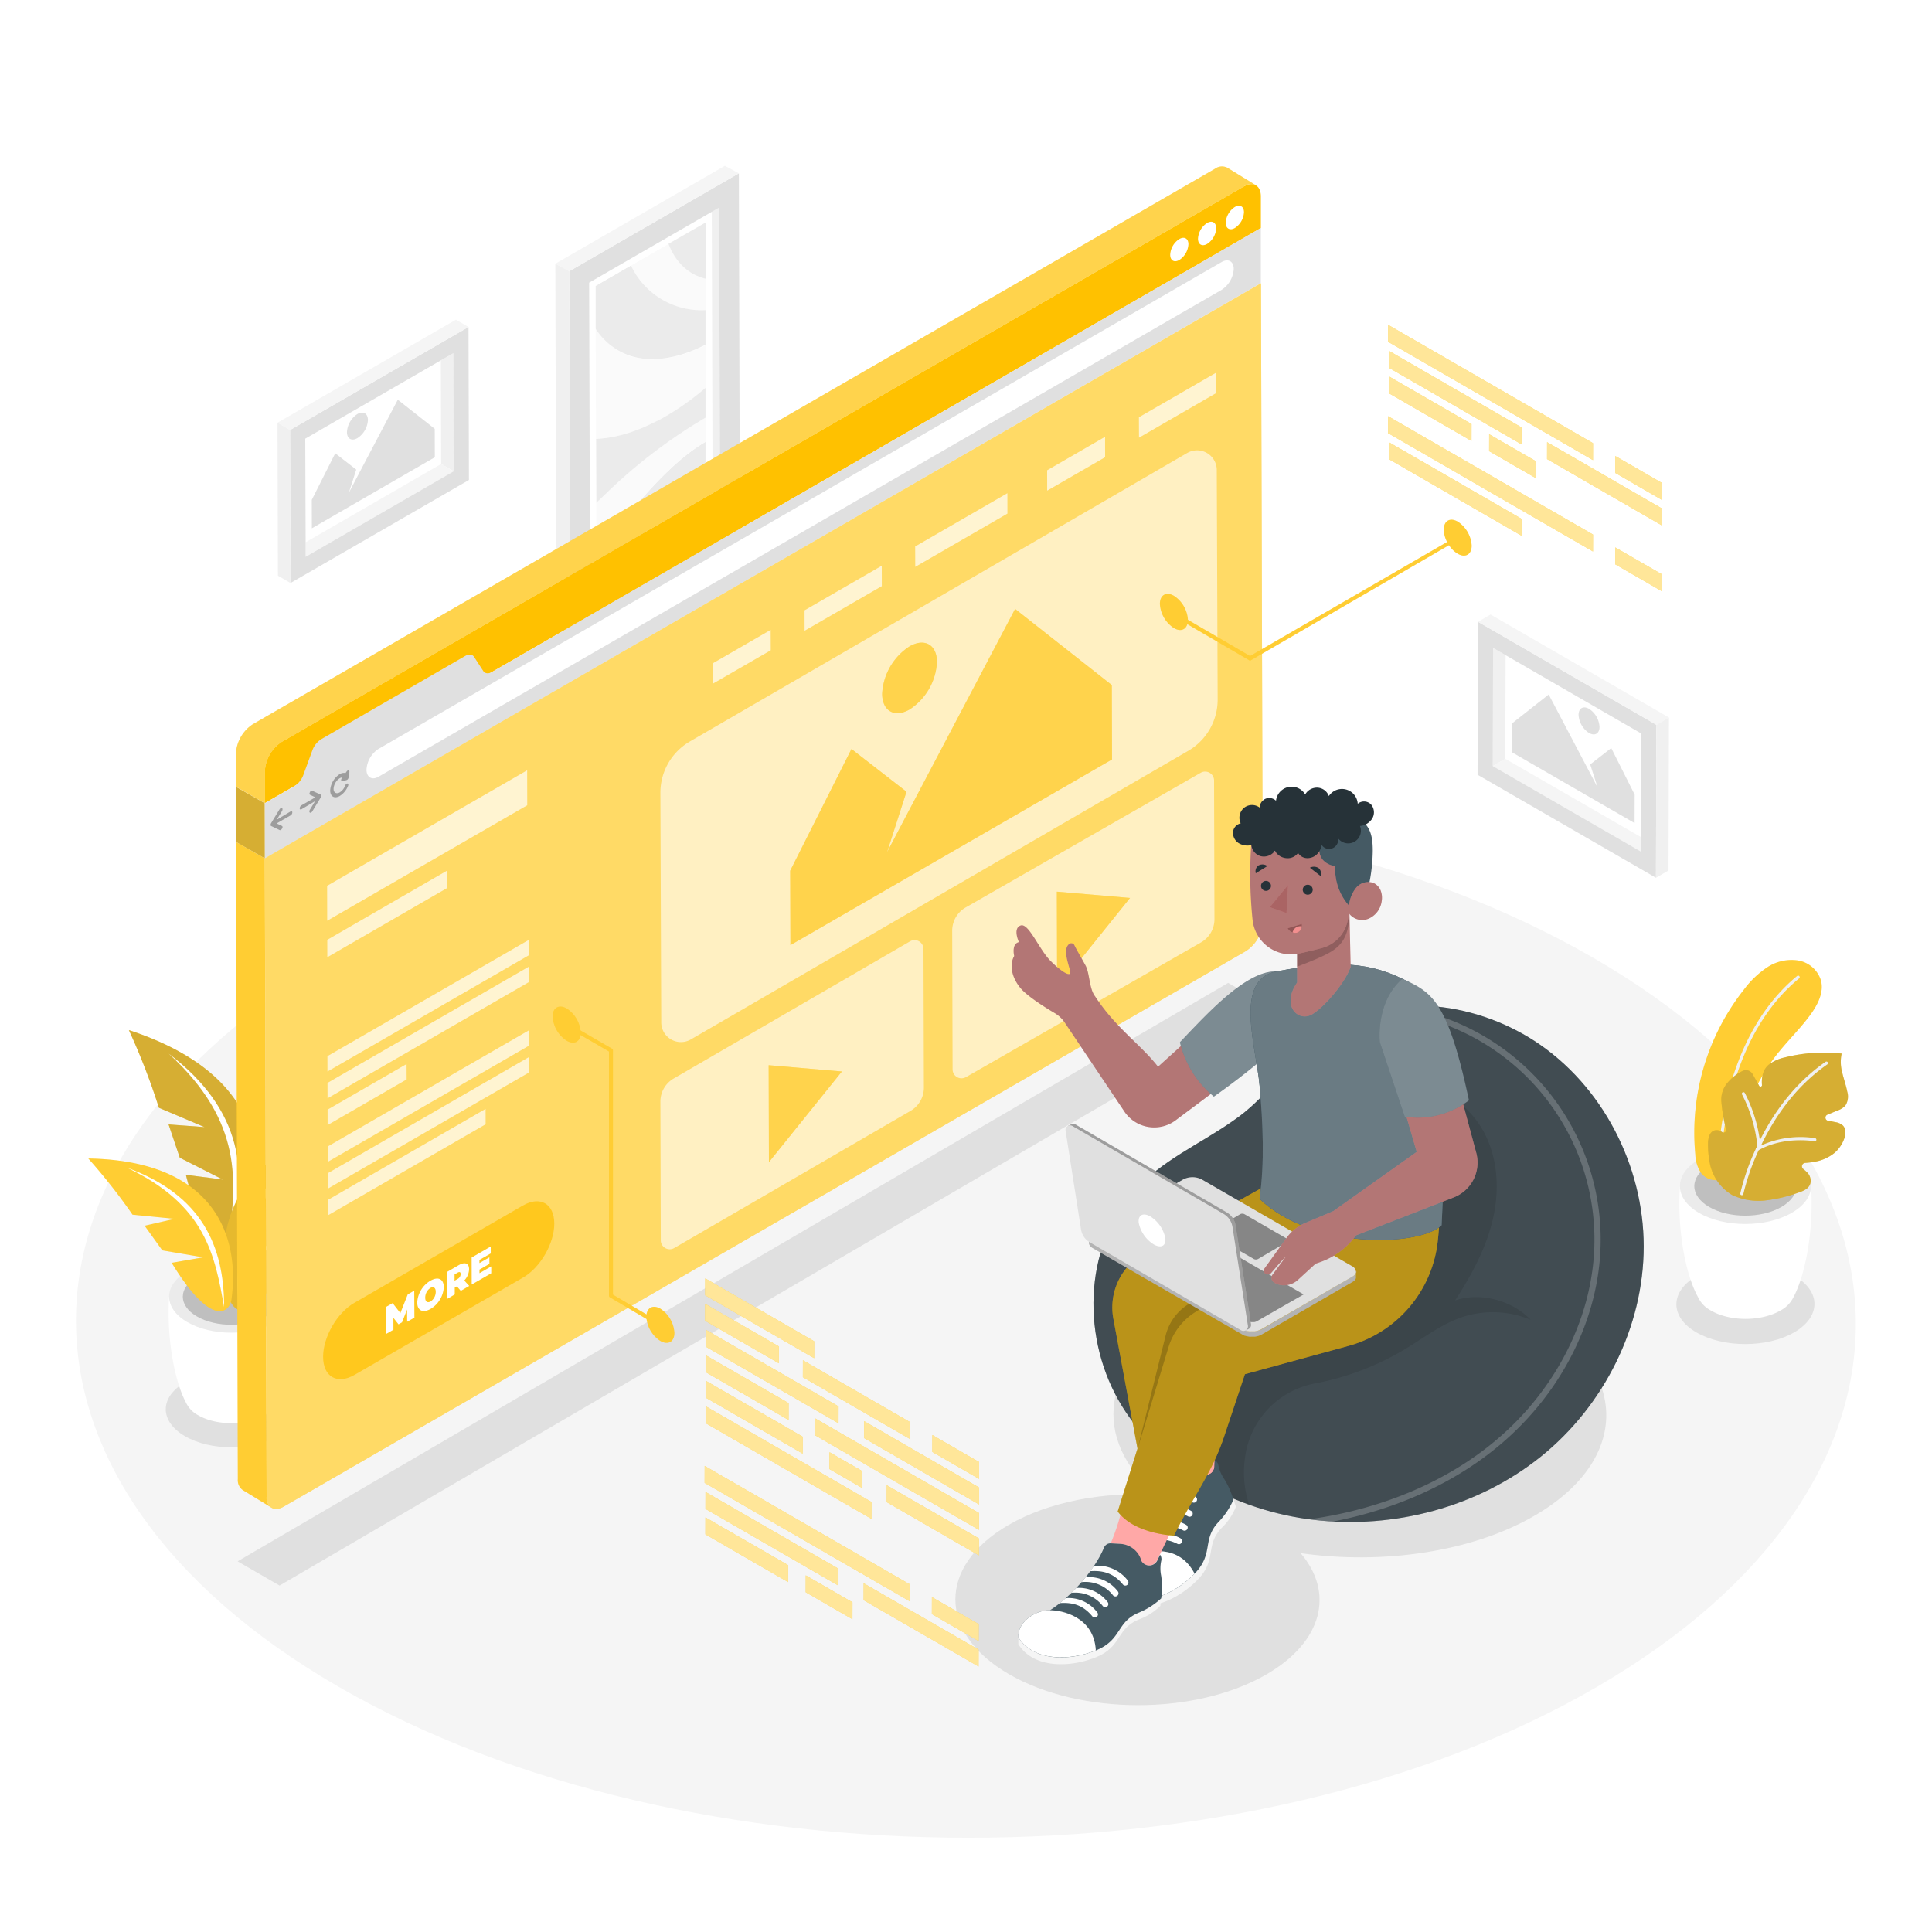<svg class="animated" id="freepik_stories-landing-page" xmlns="http://www.w3.org/2000/svg" viewBox="0 0 500 500"
  version="1.1" xmlns:xlink="http://www.w3.org/1999/xlink" xmlns:svgjs="http://svgjs.com/svgjs">
  <style>
    svg#freepik_stories-landing-page:not(.animated) .animable {
      opacity: 0;
    }

    svg#freepik_stories-landing-page.animated #freepik--Pictures--inject-4 {
      animation: 1s 1 forwards cubic-bezier(.36, -0.01, .5, 1.38) slideUp;
      animation-delay: 0s;
    }

    svg#freepik_stories-landing-page.animated #freepik--Plants--inject-4 {
      animation: 1s 1 forwards cubic-bezier(.36, -0.01, .5, 1.38) fadeIn;
      animation-delay: 0s;
    }

    svg#freepik_stories-landing-page.animated #freepik--landing-page--inject-4 {
      animation: 1s 1 forwards cubic-bezier(.36, -0.01, .5, 1.38) slideDown;
      animation-delay: 0s;
    }

    svg#freepik_stories-landing-page.animated #freepik--Datas--inject-4 {
      animation: 1.5s Infinite linear floating;
      animation-delay: 0s;
    }

    svg#freepik_stories-landing-page.animated #freepik--Character--inject-4 {
      animation: 1s 1 forwards cubic-bezier(.36, -0.01, .5, 1.38) slideRight;
      animation-delay: 0s;
    }

    @keyframes slideUp {
      0% {
        opacity: 0;
        transform: translateY(30px);
      }

      100% {
        opacity: 1;
        transform: inherit;
      }
    }

    @keyframes fadeIn {
      0% {
        opacity: 0;
      }

      100% {
        opacity: 1;
      }
    }

    @keyframes slideDown {
      0% {
        opacity: 0;
        transform: translateY(-30px);
      }

      100% {
        opacity: 1;
        transform: translateY(0);
      }
    }

    @keyframes floating {
      0% {
        opacity: 1;
        transform: translateY(0px);
      }

      50% {
        transform: translateY(-10px);
      }

      100% {
        opacity: 1;
        transform: translateY(0px);
      }
    }

    @keyframes slideRight {
      0% {
        opacity: 0;
        transform: translateX(30px);
      }

      100% {
        opacity: 1;
        transform: translateX(0);
      }
    }
  </style>
  <g id="freepik--Floor--inject-4" class="animable" style="transform-origin: 249.977px 342.2px;">
    <path
      d="M412.32,247.87c-90.23-52.1-236-52.1-325.7,0s-89.18,136.56,1,188.66,236.07,52.1,325.72,0S502.56,300,412.32,247.87Z"
      style="fill: rgb(245, 245, 245); transform-origin: 249.977px 342.2px;" id="eldoknb7zv6wd" class="animable"></path>
  </g>
  <g id="freepik--Shadows--inject-4" class="animable" style="transform-origin: 256.24px 347.832px;">
    <path
      d="M47.93,357.72c6.67-3.86,17.46-3.86,24.09,0s6.59,10.1-.08,13.95-17.46,3.86-24.09,0S41.25,361.57,47.93,357.72Z"
      style="fill: rgb(224, 224, 224); transform-origin: 59.933px 364.693px;" id="elzk9la3sz6or" class="animable">
    </path>
    <path d="M439.12,330.2c7-4,18.31-4,25.27,0s6.91,10.59-.08,14.63-18.32,4-25.27,0S432.12,334.24,439.12,330.2Z"
      style="fill: rgb(224, 224, 224); transform-origin: 451.715px 337.523px;" id="ellu9xbrrrgej" class="animable">
    </path>
    <polygon points="328.71 260.64 72.35 410.34 61.49 404.07 317.85 254.37 328.71 260.64"
      style="fill: rgb(224, 224, 224); transform-origin: 195.1px 332.355px;" id="elpimzd4dfain" class="animable">
    </polygon>
    <path
      d="M396.87,340c-25-14.43-65.37-14.43-90.19,0-21.94,12.74-24.37,32.48-7.41,46.86-13.69-.85-27.87,1.76-38.32,7.83-18.35,10.66-18.25,27.95.21,38.61s48.31,10.66,66.65,0c14.6-8.48,17.51-21.16,8.79-31.35,21,3,44.18-.19,60.56-9.71C422,377.84,421.86,354.45,396.87,340Z"
      style="fill: rgb(224, 224, 224); transform-origin: 331.476px 385.236px;" id="elm3010jp38w" class="animable">
    </path>
  </g>
  <g id="freepik--Pictures--inject-4" class="animable" style="transform-origin: 251.87px 135.04px;">
    <polygon points="114.09 93.27 79.01 113.53 79.09 140.34 114.17 120.08 114.09 93.27"
      style="fill: none; transform-origin: 96.59px 116.805px;" id="elyrdy5vbb5g" class="animable"></polygon>
    <polygon points="114.09 93.27 114.17 120.08 117.42 121.97 117.33 91.4 114.09 93.27"
      style="fill: rgb(240, 240, 240); transform-origin: 115.755px 106.685px;" id="elhpv1llp9p0p" class="animable">
    </polygon>
    <polygon points="79.09 140.34 79.1 144.1 117.42 121.97 114.17 120.08 79.09 140.34"
      style="fill: rgb(245, 245, 245); transform-origin: 98.255px 132.09px;" id="elclvl7l57ozw" class="animable">
    </polygon>
    <path
      d="M121.25,84.63,75.07,111.29l.11,39.59,46.18-26.66ZM79.1,144.1v-3.76L79,113.53l35.08-20.26,3.24-1.87.09,30.57Z"
      style="fill: rgb(224, 224, 224); transform-origin: 98.215px 117.755px;" id="elrhf48rzdd0o" class="animable">
    </path>
    <polygon points="121.25 84.63 118 82.74 71.82 109.4 75.07 111.29 121.25 84.63"
      style="fill: rgb(245, 245, 245); transform-origin: 96.535px 97.015px;" id="elv5r8rc5rd1" class="animable">
    </polygon>
    <polygon points="71.82 109.4 71.93 148.99 75.18 150.88 75.07 111.29 71.82 109.4"
      style="fill: rgb(240, 240, 240); transform-origin: 73.5px 130.14px;" id="eldtockcboceb" class="animable">
    </polygon>
    <polygon points="389.65 169.56 424.73 189.82 424.66 216.63 389.57 196.38 389.65 169.56"
      style="fill: none; transform-origin: 407.15px 193.095px;" id="elpihil3sn3si" class="animable"></polygon>
    <polygon points="389.65 169.56 389.57 196.38 386.32 198.26 386.41 167.69 389.65 169.56"
      style="fill: rgb(240, 240, 240); transform-origin: 387.985px 182.975px;" id="elujv240xt0j" class="animable">
    </polygon>
    <polygon points="424.66 216.63 424.65 220.39 386.32 198.26 389.57 196.38 424.66 216.63"
      style="fill: rgb(245, 245, 245); transform-origin: 405.49px 208.385px;" id="el65d311soyun" class="animable">
    </polygon>
    <path d="M382.39,200.51l46.17,26.66.11-39.59L382.5,160.92Zm3.94-2.25.08-30.57,3.24,1.87,35.08,20.26-.07,26.81v3.76Z"
      style="fill: rgb(224, 224, 224); transform-origin: 405.53px 194.045px;" id="elgxdonmx02pe" class="animable">
    </path>
    <polygon points="382.5 160.92 385.75 159.03 431.92 185.69 428.67 187.58 382.5 160.92"
      style="fill: rgb(245, 245, 245); transform-origin: 407.21px 173.305px;" id="elkhkna81seuj" class="animable">
    </polygon>
    <polygon points="431.92 185.69 431.81 225.28 428.56 227.17 428.67 187.58 431.92 185.69"
      style="fill: rgb(240, 240, 240); transform-origin: 430.24px 206.43px;" id="elojdsq04pux" class="animable">
    </polygon>
    <path d="M168.3,109.81h0l1.26-.62h0Z" style="fill: none; transform-origin: 168.93px 109.5px;" id="eld6xv3zrb8ku"
      class="animable"></path>
    <path d="M167.84,110h0l.46-.22h0Z" style="fill: none; transform-origin: 168.07px 109.89px;" id="el7qbfdmqd9hg"
      class="animable"></path>
    <polygon points="182.61 57.56 173.02 63.1 163.27 68.73 173.02 63.1 182.61 57.56"
      style="fill: none; transform-origin: 172.94px 63.145px;" id="el6cqeefbyxlt" class="animable"></polygon>
    <polygon points="182.7 89.19 182.68 80.29 182.65 72.15 182.68 80.29 182.7 89.19"
      style="fill: none; transform-origin: 182.675px 80.67px;" id="elj1iq605fbvf" class="animable"></polygon>
    <path d="M169.56,109.19l.27-.13-.27.13Z" style="fill: none; transform-origin: 169.695px 109.125px;"
      id="elsq8k1yf0bzt" class="animable"></path>
    <polygon points="182.81 128.21 182.79 120.77 182.77 114.25 182.79 120.77 182.81 128.21"
      style="fill: none; transform-origin: 182.79px 121.23px;" id="elydqueb5wia" class="animable"></polygon>
    <path d="M164.12,111.56q1.84-.66,3.72-1.53h0Q166,110.9,164.12,111.56Z"
      style="fill: none; transform-origin: 165.98px 110.795px;" id="elshid7g6k92r" class="animable"></path>
    <polygon points="154.12 85.03 154.2 113.62 154.25 130.19 154.2 113.62 154.12 85.03"
      style="fill: none; transform-origin: 154.185px 107.61px;" id="elygsqgw88c9" class="animable"></polygon>
    <path
      d="M182.79,120.76l0-6.51-.3.17-.54.32c-4.81,2.91-9.64,7.47-14.13,12.41-.75.81-1.48,1.64-2.21,2.47-3.79,4.34-7.49,8.94-11.31,13.24l0,10.52,4.59-2.65A101.06,101.06,0,0,1,182.79,120.76Z"
      style="fill: rgb(235, 235, 235); transform-origin: 168.545px 133.815px;" id="elgexju9obeoo" class="animable">
    </path>
    <path d="M182.84,136.91l0-8.7a55.19,55.19,0,0,0-9.76,14.35Z"
      style="fill: rgb(235, 235, 235); transform-origin: 177.96px 135.385px;" id="elhvz5imt9s3a" class="animable">
    </path>
    <path d="M173.05,142.56a55.19,55.19,0,0,1,9.76-14.35l0-7.45a101.06,101.06,0,0,0-23.89,30l14.15-8.17Z"
      style="fill: rgb(250, 250, 250); transform-origin: 170.865px 135.76px;" id="el4kcuvobumqu" class="animable">
    </path>
    <path d="M167.84,110h0"
      style="fill: none; stroke: gray; stroke-linecap: round; stroke-linejoin: round; stroke-width: 0px; transform-origin: 167.84px 110px;"
      id="elfv4n2lzgk5" class="animable"></path>
    <path d="M168.3,109.81h0"
      style="fill: none; stroke: gray; stroke-linecap: round; stroke-linejoin: round; stroke-width: 0px; transform-origin: 168.3px 109.81px;"
      id="elf67sv7cp9m" class="animable"></path>
    <path
      d="M163.45,111.79l.67-.23q1.84-.66,3.72-1.53l.46-.22,1.26-.62c.73-.37,1.45-.76,2.18-1.17-.73.41-1.45.8-2.18,1.17l.27-.13c.63-.33,1.27-.68,1.91-1l.41-.23.34-.2a69.83,69.83,0,0,0,9.82-7l.42-.37,0-11c-7,3.57-13.85,4.68-19.39,3A17,17,0,0,1,154.12,85l.08,28.59A33.46,33.46,0,0,0,163.45,111.79Z"
      style="fill: rgb(250, 250, 250); transform-origin: 168.425px 99.295px;" id="elae0m6ca4dh8" class="animable">
    </path>
    <path
      d="M167.8,127.15c4.49-4.94,9.32-9.5,14.13-12.41l.54-.32.3-.17,0-6.3A136.44,136.44,0,0,0,157,127.53c-.93.89-1.86,1.79-2.79,2.66l0,12.67c3.82-4.3,7.52-8.9,11.31-13.24C166.32,128.79,167.05,128,167.8,127.15Z"
      style="fill: rgb(250, 250, 250); transform-origin: 168.49px 125.405px;" id="el3drhtwtotxg" class="animable">
    </path>
    <path
      d="M182.75,108l0-7.76-.42.37a69.83,69.83,0,0,1-9.82,7l-.34.2-.41.23c-.64.36-1.28.71-1.91,1l-.27.13-.17.09h0l.17-.09-1.26.62-.46.22q-1.87.87-3.72,1.53l.7-.26-.7.26-.67.23a33.46,33.46,0,0,1-9.25,1.83l.05,16.57c.93-.87,1.86-1.77,2.79-2.66A136.44,136.44,0,0,1,182.75,108Z"
      style="fill: rgb(235, 235, 235); transform-origin: 168.485px 115.205px;" id="elb44f3f1aev9" class="animable">
    </path>
    <path d="M182.68,80.29l0-8.14c-4.41-1-7.83-4.24-9.63-9.05l-9.75,5.63A20.15,20.15,0,0,0,182.68,80.29Z"
      style="fill: rgb(250, 250, 250); transform-origin: 172.99px 71.711px;" id="eljpqtmj19zve" class="animable">
    </path>
    <path
      d="M163.31,92.15c5.54,1.72,12.41.61,19.39-3l0-8.9a20.15,20.15,0,0,1-19.41-11.56L154.09,74l0,11A17,17,0,0,0,163.31,92.15Z"
      style="fill: rgb(235, 235, 235); transform-origin: 168.395px 80.817px;" id="elcfgmzmg377" class="animable">
    </path>
    <path
      d="M184.21,54.79,152.47,73.12l.24,83,31.74-18.32Zm-29.9,98.59,0-10.52,0-12.67-.05-16.57L154.12,85l0-11,9.18-5.3L173,63.1l9.59-5.54,0,14.59,0,8.14,0,8.9,0,11,0,7.76,0,6.3,0,6.51,0,7.45,0,8.7-9.79,5.65h0l-14.15,8.17Z"
      style="fill: rgb(255, 255, 255); transform-origin: 168.46px 105.455px;" id="elnu2tawdb4qb" class="animable">
    </path>
    <path d="M169.36,109.29h0"
      style="fill: none; stroke: gray; stroke-linecap: round; stroke-linejoin: round; stroke-width: 0px; transform-origin: 169.36px 109.29px;"
      id="eldzvnzr0vljm" class="animable"></path>
    <path d="M169.39,109.28l.17-.09"
      style="fill: none; stroke: gray; stroke-linecap: round; stroke-linejoin: round; stroke-width: 0px; transform-origin: 169.475px 109.235px;"
      id="ellmiqumqit4e" class="animable"></path>
    <path d="M171.74,108c-.73.41-1.45.8-2.18,1.17"
      style="fill: none; stroke: gray; stroke-linecap: round; stroke-linejoin: round; stroke-width: 0px; transform-origin: 170.65px 108.585px;"
      id="el1p4k55c5ni6" class="animable"></path>
    <line x1="169.56" y1="109.19" x2="169.56" y2="109.19"
      style="fill: none; stroke: gray; stroke-linecap: round; stroke-linejoin: round; stroke-width: 0px; transform-origin: 169.56px 109.19px;"
      id="elkat5g6s6j1" class="animable"></line>
    <path d="M164.12,111.56l.7-.26"
      style="fill: none; stroke: gray; stroke-linecap: round; stroke-linejoin: round; stroke-width: 0px; transform-origin: 164.47px 111.43px;"
      id="elflhmj96jjct" class="animable"></path>
    <path d="M182.65,72.15l0-14.59L173,63.1C174.82,67.91,178.24,71.12,182.65,72.15Z"
      style="fill: rgb(235, 235, 235); transform-origin: 177.825px 64.855px;" id="elgil088hzpj6" class="animable">
    </path>
    <polygon points="184.45 137.82 152.71 156.15 152.71 158.36 186.35 138.93 184.45 137.82"
      style="fill: rgb(202, 202, 202); transform-origin: 169.53px 148.09px;" id="elfau6gw5bbcb" class="animable">
    </polygon>
    <polygon points="184.21 54.79 184.45 137.82 186.35 138.93 186.11 53.7 184.21 54.79"
      style="fill: rgb(240, 240, 240); transform-origin: 185.28px 96.315px;" id="elyvdp7m6w7or" class="animable">
    </polygon>
    <path d="M191.22,44.86,147.33,70.19l.28,97,43.88-25.34Zm-38.51,113.5v-2.21l-.24-83,31.74-18.33,1.9-1.09.25,85.23Z"
      style="fill: rgb(224, 224, 224); transform-origin: 169.41px 106.025px;" id="elkfrm3l7od78" class="animable">
    </path>
    <polygon points="191.22 44.86 187.6 42.91 143.72 68.25 147.34 70.19 191.22 44.86"
      style="fill: rgb(245, 245, 245); transform-origin: 167.47px 56.55px;" id="elc7qt83ya2rp" class="animable">
    </polygon>
    <polygon points="143.72 68.25 143.99 165.25 147.61 167.19 147.34 70.19 143.72 68.25"
      style="fill: rgb(240, 240, 240); transform-origin: 145.665px 117.72px;" id="el5gq1qd8sgd9" class="animable">
    </polygon>
    <polygon
      points="102.95 103.45 112.51 110.98 112.53 118.34 80.71 136.72 80.69 129.36 86.76 117.31 92.2 121.54 90.28 127.52 93.07 122.21 102.95 103.45"
      style="fill: rgb(224, 224, 224); transform-origin: 96.61px 120.085px;" id="elo0b25inxlxf" class="animable">
    </polygon>
    <path
      d="M92.49,107.16c1.5-.86,2.72-.17,2.73,1.55a6,6,0,0,1-2.71,4.68c-1.5.87-2.71.17-2.72-1.55A6,6,0,0,1,92.49,107.16Z"
      style="fill: rgb(224, 224, 224); transform-origin: 92.505px 110.277px;" id="el1mob9uoaovq" class="animable">
    </path>
    <polygon
      points="400.8 179.74 391.23 187.28 391.21 194.64 423.03 213.01 423.05 205.65 416.99 193.6 411.54 197.83 413.47 203.81 410.67 198.5 400.8 179.74"
      style="fill: rgb(224, 224, 224); transform-origin: 407.13px 196.375px;" id="elmi9adlwsci" class="animable">
    </polygon>
    <path
      d="M411.25,183.45c-1.5-.86-2.72-.17-2.72,1.55a6,6,0,0,0,2.7,4.69c1.5.86,2.72.17,2.72-1.56A5.94,5.94,0,0,0,411.25,183.45Z"
      style="fill: rgb(224, 224, 224); transform-origin: 411.24px 186.57px;" id="elnv08mwgew3j" class="animable"></path>
  </g>
  <g id="freepik--Plants--inject-4" class="animable" style="transform-origin: 250.559px 308.38px;">
    <path
      d="M43.77,335.54l16.16.48,16.16-.48c.7,10.92-1.43,22-4.37,27.47h0a7.41,7.41,0,0,1-3.2,3.26C63.74,369,56,369,51.3,366.27a7.23,7.23,0,0,1-3.2-3.34C45.19,357.46,43.08,346.4,43.77,335.54Z"
      style="fill: rgb(255, 255, 255); transform-origin: 59.931px 351.929px;" id="el1vqumo65n92j" class="animable">
    </path>
    <path
      d="M48.54,328.93c-6.33,3.65-6.36,9.58-.07,13.23s16.52,3.66,22.85,0,6.37-9.58.08-13.23S54.88,325.27,48.54,328.93Z"
      style="fill: rgb(235, 235, 235); transform-origin: 59.932px 335.545px;" id="ely07apv09r4q" class="animable">
    </path>
    <path d="M51.05,330.38c-4.94,2.85-5,7.48-.06,10.33s12.89,2.85,17.83,0,5-7.48.06-10.33S56,327.53,51.05,330.38Z"
      style="fill: rgb(224, 224, 224); transform-origin: 59.935px 335.545px;" id="elq3ybt6shp3" class="animable"></path>
    <g id="eltjs9326s7p">
      <g style="opacity: 0.15; transform-origin: 59.935px 335.545px;" class="animable">
        <path d="M51.05,330.38c-4.94,2.85-5,7.48-.06,10.33s12.89,2.85,17.83,0,5-7.48.06-10.33S56,327.53,51.05,330.38Z"
          id="elupuckx9bw1h" class="animable" style="transform-origin: 59.935px 335.545px;"></path>
      </g>
    </g>
    <path
      d="M33.36,266.59c36.42,11.92,36.75,36.28,28.54,53.63-2.07,3.52-8.34,5.4-13.79-16.18l9.57,1.23-11.15-5.65L43.63,291l9.3.69-11.8-5A175,175,0,0,0,33.36,266.59Z"
      style="fill: rgb(255, 193, 0); transform-origin: 49.808px 294.488px;" id="elii19ve5kyqr" class="animable"></path>
    <g id="elkiid22e18vs">
      <path
        d="M33.36,266.59c36.42,11.92,36.75,36.28,28.54,53.63-2.07,3.52-8.34,5.4-13.79-16.18l9.57,1.23-11.15-5.65L43.63,291l9.3.69-11.8-5A175,175,0,0,0,33.36,266.59Z"
        style="opacity: 0.2; transform-origin: 49.808px 294.488px;" class="animable"></path>
    </g>
    <g id="elvt6yjrwyhih">
      <path
        d="M33.36,266.59c36.42,11.92,36.75,36.28,28.54,53.63-2.07,3.52-8.34,5.4-13.79-16.18l9.57,1.23-11.15-5.65L43.63,291l9.3.69-11.8-5A175,175,0,0,0,33.36,266.59Z"
        style="fill: rgb(255, 255, 255); opacity: 0.2; transform-origin: 49.808px 294.488px;" class="animable"></path>
    </g>
    <path d="M43.66,272.68C62.87,287.26,64.6,304,59.18,321.41,61.1,306.05,63.17,290.52,43.66,272.68Z"
      style="fill: rgb(255, 255, 255); transform-origin: 52.756px 297.045px;" id="el7m6bfai3nsf" class="animable">
    </path>
    <path
      d="M95.05,291.34c-35.9,5.05-40.26,27.68-35.49,45.21,1.34,3.61,6.86,6.41,15.53-12.78L66,323.32l11.32-3.41,4.13-7.58-8.77-.9,11.81-2.66A163.56,163.56,0,0,1,95.05,291.34Z"
      style="fill: rgb(255, 193, 0); transform-origin: 76.51px 315.246px;" id="eldfwqnijps3l" class="animable"></path>
    <g id="elgy8j0i6va54">
      <path
        d="M95.05,291.34c-35.9,5.05-40.26,27.68-35.49,45.21,1.34,3.61,6.86,6.41,15.53-12.78L66,323.32l11.32-3.41,4.13-7.58-8.77-.9,11.81-2.66A163.56,163.56,0,0,1,95.05,291.34Z"
        style="fill: rgb(255, 255, 255); opacity: 0.2; transform-origin: 76.51px 315.246px;" class="animable"></path>
    </g>
    <g id="el8c93b5iln2d">
      <path
        d="M95.05,291.34c-35.9,5.05-40.26,27.68-35.49,45.21,1.34,3.61,6.86,6.41,15.53-12.78L66,323.32l11.32-3.41,4.13-7.58-8.77-.9,11.81-2.66A163.56,163.56,0,0,1,95.05,291.34Z"
        style="opacity: 0.1; transform-origin: 76.51px 315.246px;" class="animable"></path>
    </g>
    <path d="M84.44,295.3C64.13,305.68,59.74,321,61.9,338.11,62.66,323.48,63.31,308.67,84.44,295.3Z"
      style="fill: rgb(255, 255, 255); transform-origin: 72.921px 316.705px;" id="elutze0gophsc" class="animable">
    </path>
    <path
      d="M22.86,299.82c32.92.54,39.38,20.45,37,36.77-.8,3.41-5.47,6.55-15.42-9.77l8.16-1.43-10.59-1.8-4.57-6.37,7.8-1.79-10.94-1.08A150.2,150.2,0,0,0,22.86,299.82Z"
      style="fill: rgb(255, 193, 0); transform-origin: 41.582px 319.573px;" id="eldllm5vslhy" class="animable"></path>
    <path d="M32.86,302.2C52.32,309.29,58,322.56,58,338.26,55.64,325.17,53.4,311.89,32.86,302.2Z"
      style="fill: rgb(255, 255, 255); transform-origin: 45.43px 320.23px;" id="elak9u8sxp426" class="animable"></path>
    <g id="elplx8bocz9ub">
      <path
        d="M22.86,299.82c32.92.54,39.38,20.45,37,36.77-.8,3.41-5.47,6.55-15.42-9.77l8.16-1.43-10.59-1.8-4.57-6.37,7.8-1.79-10.94-1.08A150.2,150.2,0,0,0,22.86,299.82Z"
        style="fill: rgb(255, 255, 255); opacity: 0.2; transform-origin: 41.582px 319.573px;" class="animable"></path>
    </g>
    <path
      d="M434.77,306.94l16.94.5,17-.5c.73,11.45-1.5,23.11-4.58,28.81h0a7.72,7.72,0,0,1-3.35,3.41c-5,2.89-13.08,2.89-18,0a7.51,7.51,0,0,1-3.35-3.5C436.25,329.93,434,318.33,434.77,306.94Z"
      style="fill: rgb(255, 255, 255); transform-origin: 451.734px 324.134px;" id="el4m2aww5z6lg" class="animable">
    </path>
    <path d="M439.77,300c-6.64,3.84-6.68,10.05-.08,13.89s17.33,3.83,24,0,6.67-10.05.08-13.89S446.41,296.17,439.77,300Z"
      style="fill: rgb(235, 235, 235); transform-origin: 451.734px 306.945px;" id="elwz4f5cg3gji" class="animable">
    </path>
    <path d="M442.4,301.53c-5.18,3-5.21,7.84-.07,10.83s13.52,3,18.7,0,5.21-7.84.06-10.83S447.58,298.54,442.4,301.53Z"
      style="fill: rgb(224, 224, 224); transform-origin: 451.714px 306.947px;" id="elfl7g9dsdcib" class="animable">
    </path>
    <g id="elmynmz8c0ao7">
      <g style="opacity: 0.15; transform-origin: 451.714px 306.947px;" class="animable">
        <path
          d="M442.4,301.53c-5.18,3-5.21,7.84-.07,10.83s13.52,3,18.7,0,5.21-7.84.06-10.83S447.58,298.54,442.4,301.53Z"
          id="el3z698tpjj5p" class="animable" style="transform-origin: 451.714px 306.947px;"></path>
      </g>
    </g>
    <path
      d="M460.36,272.26c2.75-3.42,5.95-6.49,8.48-10.09,1.73-2.46,3.17-5.46,2.44-8.37a7.5,7.5,0,0,0-5.93-5.23,11.38,11.38,0,0,0-8,1.78,24.28,24.28,0,0,0-6,5.73,59.81,59.81,0,0,0-12.6,42.7,9,9,0,0,0,1.58,4.91,4.89,4.89,0,0,0,5.06,1.55c4.62-1.37,4-7.61,4.76-11.27a51.09,51.09,0,0,1,10.19-21.71Z"
      style="fill: rgb(255, 193, 0); transform-origin: 454.979px 276.933px;" id="el7zdsdr26vm" class="animable"></path>
    <g id="el1r2rfl7twjv">
      <path
        d="M460.36,272.26c2.75-3.42,5.95-6.49,8.48-10.09,1.73-2.46,3.17-5.46,2.44-8.37a7.5,7.5,0,0,0-5.93-5.23,11.38,11.38,0,0,0-8,1.78,24.28,24.28,0,0,0-6,5.73,59.81,59.81,0,0,0-12.6,42.7,9,9,0,0,0,1.58,4.91,4.89,4.89,0,0,0,5.06,1.55c4.62-1.37,4-7.61,4.76-11.27a51.09,51.09,0,0,1,10.19-21.71Z"
        style="fill: rgb(255, 255, 255); opacity: 0.2; transform-origin: 454.979px 276.933px;" class="animable"></path>
    </g>
    <path
      d="M445.12,300.59a.41.41,0,0,0,.33-.38c.32-7.41,2.73-32.7,20.16-47a.4.4,0,0,0,.06-.57.41.41,0,0,0-.57-.06c-17.69,14.57-20.13,40.15-20.46,47.65a.41.41,0,0,0,.39.42Z"
      style="fill: rgb(240, 240, 240); transform-origin: 455.201px 276.571px;" id="eleuz72bze8ta" class="animable">
    </path>
    <path
      d="M442.58,301.4a12.34,12.34,0,0,0,5.66,7.84,15.91,15.91,0,0,0,8.56,1.44,37.87,37.87,0,0,0,8.7-2.06c1.39-.47,2.95-1.11,3.1-2.84a3.08,3.08,0,0,0-1-2.44,11.45,11.45,0,0,0-.9-.78.89.89,0,0,1,.47-1.6,20.74,20.74,0,0,0,2.48-.31,10.89,10.89,0,0,0,5.2-2.35,8.71,8.71,0,0,0,2.41-3.56c.42-1.16.54-2.62-.35-3.49a3.76,3.76,0,0,0-1.92-.84c-.62-.13-1.24-.25-1.87-.35a.83.83,0,0,1-.19-1.58l2.63-1.09a4.94,4.94,0,0,0,2-1.24,4.33,4.33,0,0,0,.51-3.62c-.32-1.65-.89-3.23-1.28-4.87a10.46,10.46,0,0,1-.17-5,41.73,41.73,0,0,0-14.73,1,10.6,10.6,0,0,0-4,1.76c-1.64,1.31-2.06,3.28-1.89,5.41a.38.38,0,0,1-.71.2L453.59,278a2,2,0,0,0-2.62-.84,12.1,12.1,0,0,0-3.84,3,6.66,6.66,0,0,0-1.64,4.92,43,43,0,0,0,1.22,7.22.66.66,0,0,1-1,.7l-.08-.05a2.23,2.23,0,0,0-1.59-.46c-1.48.18-1.86,1.68-2,3A25,25,0,0,0,442.58,301.4Z"
      style="fill: rgb(255, 193, 0); transform-origin: 460.144px 291.592px;" id="eldxj0pbpt1gb" class="animable"></path>
    <g id="eltavjihfpiyb">
      <path
        d="M442.58,301.4a12.34,12.34,0,0,0,5.66,7.84,15.91,15.91,0,0,0,8.56,1.44,37.87,37.87,0,0,0,8.7-2.06c1.39-.47,2.95-1.11,3.1-2.84a3.08,3.08,0,0,0-1-2.44,11.45,11.45,0,0,0-.9-.78.89.89,0,0,1,.47-1.6,20.74,20.74,0,0,0,2.48-.31,10.89,10.89,0,0,0,5.2-2.35,8.71,8.71,0,0,0,2.41-3.56c.42-1.16.54-2.62-.35-3.49a3.76,3.76,0,0,0-1.92-.84c-.62-.13-1.24-.25-1.87-.35a.83.83,0,0,1-.19-1.58l2.63-1.09a4.94,4.94,0,0,0,2-1.24,4.33,4.33,0,0,0,.51-3.62c-.32-1.65-.89-3.23-1.28-4.87a10.46,10.46,0,0,1-.17-5,41.73,41.73,0,0,0-14.73,1,10.6,10.6,0,0,0-4,1.76c-1.64,1.31-2.06,3.28-1.89,5.41a.38.38,0,0,1-.71.2L453.59,278a2,2,0,0,0-2.62-.84,12.1,12.1,0,0,0-3.84,3,6.66,6.66,0,0,0-1.64,4.92,43,43,0,0,0,1.22,7.22.66.66,0,0,1-1,.7l-.08-.05a2.23,2.23,0,0,0-1.59-.46c-1.48.18-1.86,1.68-2,3A25,25,0,0,0,442.58,301.4Z"
        style="opacity: 0.2; transform-origin: 460.144px 291.592px;" class="animable"></path>
    </g>
    <g id="el0l9s8j1wkj">
      <path
        d="M442.58,301.4a12.34,12.34,0,0,0,5.66,7.84,15.91,15.91,0,0,0,8.56,1.44,37.87,37.87,0,0,0,8.7-2.06c1.39-.47,2.95-1.11,3.1-2.84a3.08,3.08,0,0,0-1-2.44,11.45,11.45,0,0,0-.9-.78.89.89,0,0,1,.47-1.6,20.74,20.74,0,0,0,2.48-.31,10.89,10.89,0,0,0,5.2-2.35,8.71,8.71,0,0,0,2.41-3.56c.42-1.16.54-2.62-.35-3.49a3.76,3.76,0,0,0-1.92-.84c-.62-.13-1.24-.25-1.87-.35a.83.83,0,0,1-.19-1.58l2.63-1.09a4.94,4.94,0,0,0,2-1.24,4.33,4.33,0,0,0,.51-3.62c-.32-1.65-.89-3.23-1.28-4.87a10.46,10.46,0,0,1-.17-5,41.73,41.73,0,0,0-14.73,1,10.6,10.6,0,0,0-4,1.76c-1.64,1.31-2.06,3.28-1.89,5.41a.38.38,0,0,1-.71.2L453.59,278a2,2,0,0,0-2.62-.84,12.1,12.1,0,0,0-3.84,3,6.66,6.66,0,0,0-1.64,4.92,43,43,0,0,0,1.22,7.22.66.66,0,0,1-1,.7l-.08-.05a2.23,2.23,0,0,0-1.59-.46c-1.48.18-1.86,1.68-2,3A25,25,0,0,0,442.58,301.4Z"
        style="fill: rgb(255, 255, 255); opacity: 0.2; transform-origin: 460.144px 291.592px;" class="animable"></path>
    </g>
    <path
      d="M450.39,308.84a59.13,59.13,0,0,1,4-11.48.41.41,0,0,1,.14-.3l.27-.6a37.11,37.11,0,0,0-3.92-13.14.41.41,0,1,1,.7-.41,37.65,37.65,0,0,1,3.87,12.22c3.35-6.72,8.7-14.59,17-20.33a.39.39,0,0,1,.56.1.4.4,0,0,1-.1.56c-8.52,5.93-13.89,14.14-17.16,21a24.73,24.73,0,0,1,14-1.9.4.4,0,0,1,.32.47.39.39,0,0,1-.32.32h-.15c-.08,0-7.79-1.41-14.45,2.31A58.86,58.86,0,0,0,451.18,309a.39.39,0,0,1-.32.31h-.16A.39.39,0,0,1,450.39,308.84Z"
      style="fill: rgb(240, 240, 240); transform-origin: 461.732px 292.016px;" id="el0k4seb2zq9w" class="animable">
    </path>
  </g>
  <g id="freepik--landing-page--inject-4" class="animable" style="transform-origin: 193.935px 216.795px;">
    <polygon
      points="68.55 222.15 68.51 207.88 61.07 203.65 61.11 217.58 61.11 217.58 61.11 217.9 68.55 222.15 68.55 222.15"
      style="fill: rgb(255, 193, 0); transform-origin: 64.81px 212.9px;" id="elg3ne6kmhq97" class="animable"></polygon>
    <path
      d="M69,387.38l-.47-165.23-7.44-4.25.46,164.92a3.13,3.13,0,0,0,1.25,2.79h0l0,0,0,0,7.34,4.48A3.09,3.09,0,0,1,69,387.38Z"
      style="fill: rgb(255, 193, 0); transform-origin: 65.615px 303.995px;" id="elgqyzsbd8nzt" class="animable"></path>
    <g id="elpgomvq8xfzh">
      <path
        d="M69,387.38l-.47-165.23-7.44-4.25.46,164.92a3.13,3.13,0,0,0,1.25,2.79h0l0,0,0,0,7.34,4.48A3.09,3.09,0,0,1,69,387.38Z"
        style="fill: rgb(255, 255, 255); opacity: 0.2; transform-origin: 65.615px 303.995px;" class="animable"></path>
    </g>
    <path d="M73.44,389.9a5.45,5.45,0,0,1-.86.4A5.45,5.45,0,0,0,73.44,389.9Z"
      style="fill: rgb(69, 90, 100); transform-origin: 73.01px 390.1px;" id="elvr29vj3c0cl" class="animable"></path>
    <path d="M72,390.44l-.18,0Z" style="fill: rgb(69, 90, 100); transform-origin: 71.91px 390.44px;" id="elykkhcih4xe"
      class="animable"></path>
    <path d="M70.45,390.28h0l0,0Z" style="fill: rgb(69, 90, 100); transform-origin: 70.45px 390.28px;"
      id="elj6k5xlxjl9a" class="animable"></path>
    <path
      d="M68.54,207.85l0-8.21A9.71,9.71,0,0,1,72.9,192l249-143.75a3.15,3.15,0,0,1,3.08-.33l-7.35-4.51h0a3.06,3.06,0,0,0-3.18.26l-249,143.75a9.68,9.68,0,0,0-4.39,7.62l0,8.22h0l0,0v.32l7.44,4.24Z"
      style="fill: rgb(255, 193, 0); transform-origin: 193.02px 125.466px;" id="el44psuxf8kua" class="animable"></path>
    <g id="elvzlgevdt8gq">
      <path
        d="M68.54,207.85l0-8.21A9.71,9.71,0,0,1,72.9,192l249-143.75a3.15,3.15,0,0,1,3.08-.33l-7.35-4.51h0a3.06,3.06,0,0,0-3.18.26l-249,143.75a9.68,9.68,0,0,0-4.39,7.62l0,8.22h0l0,0v.32l7.44,4.24Z"
        style="fill: rgb(255, 255, 255); opacity: 0.3; transform-origin: 193.02px 125.466px;" class="animable"></path>
    </g>
    <g id="el3xamwy4t965">
      <polygon
        points="68.55 222.15 68.51 207.88 61.07 203.65 61.11 217.58 61.11 217.58 61.11 217.9 68.55 222.15 68.55 222.15"
        style="opacity: 0.2; transform-origin: 64.81px 212.9px;" class="animable"></polygon>
    </g>
    <g id="elwfbzjp77cqf">
      <polygon
        points="68.55 222.15 68.51 207.88 61.07 203.65 61.11 217.58 61.11 217.58 61.11 217.9 68.55 222.15 68.55 222.15"
        style="fill: rgb(255, 255, 255); opacity: 0.2; transform-origin: 64.81px 212.9px;" class="animable"></polygon>
    </g>
    <path d="M321.89,48.27c2.43-1.4,4.41-.27,4.42,2.53l0,8.22L68.54,207.85l0-8.21A9.71,9.71,0,0,1,72.9,192Z"
      style="fill: rgb(255, 193, 0); transform-origin: 197.425px 127.76px;" id="elrchgwdihtz9" class="animable"></path>
    <path
      d="M305.2,61.87c1.3-.76,2.36-.15,2.36,1.34a5.16,5.16,0,0,1-2.35,4.07c-1.3.76-2.36.15-2.36-1.34A5.13,5.13,0,0,1,305.2,61.87Z"
      style="fill: rgb(255, 255, 255); transform-origin: 305.205px 64.575px;" id="eltnpy3yj64gj" class="animable">
    </path>
    <path
      d="M312.39,57.71c1.3-.75,2.36-.14,2.36,1.35a5.13,5.13,0,0,1-2.35,4.07c-1.3.75-2.36.15-2.36-1.35A5.19,5.19,0,0,1,312.39,57.71Z"
      style="fill: rgb(255, 255, 255); transform-origin: 312.395px 60.421px;" id="elxiounhoy9uj" class="animable">
    </path>
    <path
      d="M319.57,53.57c1.31-.76,2.36-.15,2.37,1.34A5.19,5.19,0,0,1,319.59,59c-1.3.76-2.36.15-2.37-1.34A5.19,5.19,0,0,1,319.57,53.57Z"
      style="fill: rgb(255, 255, 255); transform-origin: 319.58px 56.285px;" id="el8mrlgh7exb2" class="animable"></path>
    <path
      d="M120.38,169.77c1-.56,1.87-.46,2.33.26l2.34,3.6c.47.72,1.36.82,2.33.26L326.3,59l0,14.29L68.55,222.17l0-14.29,7.64-4.41a5.89,5.89,0,0,0,2.33-2.95l2.3-6.28a5.79,5.79,0,0,1,2.32-2.94Z"
      style="fill: rgb(224, 224, 224); transform-origin: 197.425px 140.585px;" id="elfl8942kgidc" class="animable">
    </path>
    <path d="M326.34,73.31l.47,165.24a9.67,9.67,0,0,1-4.39,7.6L73.44,389.9c-2.44,1.41-4.41.28-4.42-2.52l-.47-165.23Z"
      style="fill: rgb(255, 193, 0); transform-origin: 197.68px 231.909px;" id="elvhhbcmvomp" class="animable"></path>
    <g id="ell4w41qku77">
      <g style="opacity: 0.4; transform-origin: 197.68px 231.909px;" class="animable">
        <path
          d="M326.34,73.31l.47,165.24a9.67,9.67,0,0,1-4.39,7.6L73.44,389.9c-2.44,1.41-4.41.28-4.42-2.52l-.47-165.23Z"
          style="fill: rgb(255, 255, 255); transform-origin: 197.68px 231.909px;" id="elihiqroiyho" class="animable">
        </path>
      </g>
    </g>
    <path
      d="M316.15,67.82c1.73-1,3.13-.2,3.14,1.79A6.9,6.9,0,0,1,316.17,75L98,201c-1.73,1-3.14.19-3.15-1.8a6.9,6.9,0,0,1,3.13-5.4Z"
      style="fill: rgb(255, 255, 255); transform-origin: 207.07px 134.409px;" id="elmk96myv2ufr" class="animable">
    </path>
    <path
      d="M72.67,209.15a.31.31,0,0,1,.33,0c.16.11.15.44,0,.73l-1.37,2.25L75.21,210a.27.27,0,0,1,.44.25.94.94,0,0,1-.44.77l-3.61,2.08,1.38.66c.18.09.2.4,0,.69a1,1,0,0,1-.32.36.35.35,0,0,1-.31,0l-2.21-1.06-.09-.09v0l0-.18,0-.22,0,0,.08-.18,2.21-3.62A.81.81,0,0,1,72.67,209.15Z"
      style="fill: rgb(224, 224, 224); transform-origin: 72.852px 211.974px;" id="elle5ji2pjdz" class="animable">
    </path>
    <path
      d="M80.49,204.64a.33.33,0,0,1,.3,0L83,205.65l.08.1h0l0,.18,0,.22,0,.05-.07.18L80.81,210a.86.86,0,0,1-.3.3.29.29,0,0,1-.32,0c-.17-.1-.16-.43,0-.73l1.37-2.24L78,209.45c-.24.13-.44,0-.44-.26a1,1,0,0,1,.43-.76l3.62-2.08-1.38-.66c-.19-.09-.19-.4,0-.71A.88.88,0,0,1,80.49,204.64Z"
      style="fill: rgb(224, 224, 224); transform-origin: 80.32px 207.476px;" id="el34p15wije8p" class="animable"></path>
    <path
      d="M87.91,200.35a2,2,0,0,1,1.5-.28l.33-.44a.83.83,0,0,1,.24-.22.42.42,0,0,1,.24,0c.15,0,.22.18.2.4l-.19,1.36a1,1,0,0,1-.19.45.82.82,0,0,1-.24.22l-.11.05-1.07.3a.25.25,0,0,1-.33-.23.85.85,0,0,1,.2-.61l.1-.14a1.39,1.39,0,0,0-.67.2,3.51,3.51,0,0,0-1.59,2.74c0,1,.72,1.42,1.6.91a3.42,3.42,0,0,0,1.39-1.74,1,1,0,0,1,.38-.49.45.45,0,0,1,.21-.06c.22,0,.3.28.18.59A5.43,5.43,0,0,1,87.93,206c-1.36.78-2.47.15-2.48-1.42A5.44,5.44,0,0,1,87.91,200.35Z"
      style="fill: rgb(224, 224, 224); transform-origin: 87.937px 202.863px;" id="elz3xvy3wq7ea" class="animable">
    </path>
    <g id="eli8o0yeh6vz">
      <g style="opacity: 0.3; transform-origin: 72.852px 211.974px;" class="animable">
        <path
          d="M72.67,209.15a.31.31,0,0,1,.33,0c.16.11.15.44,0,.73l-1.37,2.25L75.21,210a.27.27,0,0,1,.44.25.94.94,0,0,1-.44.77l-3.61,2.08,1.38.66c.18.09.2.4,0,.69a1,1,0,0,1-.32.36.35.35,0,0,1-.31,0l-2.21-1.06-.09-.09v0l0-.18,0-.22,0,0,.08-.18,2.21-3.62A.81.81,0,0,1,72.67,209.15Z"
          id="elgwsm3chjedn" class="animable" style="transform-origin: 72.852px 211.974px;"></path>
      </g>
    </g>
    <g id="elo1n1e8fiqzm">
      <g style="opacity: 0.3; transform-origin: 80.32px 207.476px;" class="animable">
        <path
          d="M80.49,204.64a.33.33,0,0,1,.3,0L83,205.65l.08.1h0l0,.18,0,.22,0,.05-.07.18L80.81,210a.86.86,0,0,1-.3.3.29.29,0,0,1-.32,0c-.17-.1-.16-.43,0-.73l1.37-2.24L78,209.45c-.24.13-.44,0-.44-.26a1,1,0,0,1,.43-.76l3.62-2.08-1.38-.66c-.19-.09-.19-.4,0-.71A.88.88,0,0,1,80.49,204.64Z"
          id="els17uf3sm93f" class="animable" style="transform-origin: 80.32px 207.476px;"></path>
      </g>
    </g>
    <g id="elkafk3b0gxx">
      <g style="opacity: 0.3; transform-origin: 87.937px 202.863px;" class="animable">
        <path
          d="M87.91,200.35a2,2,0,0,1,1.5-.28l.33-.44a.83.83,0,0,1,.24-.22.42.42,0,0,1,.24,0c.15,0,.22.18.2.4l-.19,1.36a1,1,0,0,1-.19.45.82.82,0,0,1-.24.22l-.11.05-1.07.3a.25.25,0,0,1-.33-.23.85.85,0,0,1,.2-.61l.1-.14a1.39,1.39,0,0,0-.67.2,3.51,3.51,0,0,0-1.59,2.74c0,1,.72,1.42,1.6.91a3.42,3.42,0,0,0,1.39-1.74,1,1,0,0,1,.38-.49.45.45,0,0,1,.21-.06c.22,0,.3.28.18.59A5.43,5.43,0,0,1,87.93,206c-1.36.78-2.47.15-2.48-1.42A5.44,5.44,0,0,1,87.91,200.35Z"
          id="el9mak79up8p8" class="animable" style="transform-origin: 87.937px 202.863px;"></path>
      </g>
    </g>
    <g id="elxadvrb0iut">
      <g style="opacity: 0.6; transform-origin: 243.02px 193.12px;" class="animable">
        <path
          d="M314.9,121.62l.23,59.41a15.34,15.34,0,0,1-7.63,13.29L178.79,269a5.1,5.1,0,0,1-7.66-4.4l-.22-59.41a15.31,15.31,0,0,1,7.62-13.29l128.71-74.66A5.1,5.1,0,0,1,314.9,121.62Z"
          style="fill: rgb(255, 255, 255); transform-origin: 243.02px 193.12px;" id="el9wg7tj38rqs" class="animable">
        </path>
      </g>
    </g>
    <polygon
      points="262.71 157.59 236.88 206.65 229.57 220.55 234.6 204.9 220.36 193.84 204.5 225.35 204.56 244.6 287.79 196.54 287.73 177.29 262.71 157.59"
      style="fill: rgb(255, 193, 0); transform-origin: 246.145px 201.095px;" id="eljk5spvan2l" class="animable">
    </polygon>
    <path
      d="M235.42,183.6a15.63,15.63,0,0,0,7.07-12.25c0-4.5-3.2-6.32-7.12-4.06a15.6,15.6,0,0,0-7.07,12.25C228.31,184,231.5,185.86,235.42,183.6Z"
      style="fill: rgb(255, 193, 0); transform-origin: 235.395px 175.441px;" id="elqrv1leyqge" class="animable"></path>
    <g id="el0wdxs4e651b">
      <g style="opacity: 0.3; transform-origin: 246.145px 201.095px;" class="animable">
        <polygon
          points="262.71 157.59 236.88 206.65 229.57 220.55 234.6 204.9 220.36 193.84 204.5 225.35 204.56 244.6 287.79 196.54 287.73 177.29 262.71 157.59"
          style="fill: rgb(255, 255, 255); transform-origin: 246.145px 201.095px;" id="el182451eetpc" class="animable">
        </polygon>
        <path
          d="M235.42,183.6a15.63,15.63,0,0,0,7.07-12.25c0-4.5-3.2-6.32-7.12-4.06a15.6,15.6,0,0,0-7.07,12.25C228.31,184,231.5,185.86,235.42,183.6Z"
          style="fill: rgb(255, 255, 255); transform-origin: 235.395px 175.441px;" id="elh941dz68ceb" class="animable">
        </path>
      </g>
    </g>
    <g id="el8nn2lh1sx7v">
      <g style="opacity: 0.6; transform-origin: 205.005px 283.304px;" class="animable">
        <path
          d="M239,245.61l.1,35.88a6.94,6.94,0,0,1-3.45,6L174.47,323a2.31,2.31,0,0,1-3.46-2l-.1-35.89a6.89,6.89,0,0,1,3.45-6l61.16-35.49A2.31,2.31,0,0,1,239,245.61Z"
          style="fill: rgb(255, 255, 255); transform-origin: 205.005px 283.304px;" id="elhaq1p6uym7s" class="animable">
        </path>
      </g>
    </g>
    <polygon points="198.93 275.67 217.88 277.3 199 300.76 198.93 275.67"
      style="fill: rgb(255, 193, 0); transform-origin: 208.405px 288.215px;" id="eloky2byxi51b" class="animable">
    </polygon>
    <g id="elswsfdcjsgqk">
      <g style="opacity: 0.3; transform-origin: 208.405px 288.215px;" class="animable">
        <polygon points="198.93 275.67 217.88 277.3 199 300.76 198.93 275.67"
          style="fill: rgb(255, 255, 255); transform-origin: 208.405px 288.215px;" id="elv83go5wyl1k" class="animable">
        </polygon>
      </g>
    </g>
    <g id="elzl07gvogpis">
      <g style="opacity: 0.6; transform-origin: 280.365px 239.375px;" class="animable">
        <path
          d="M314.2,202l.1,35.88a6.91,6.91,0,0,1-3.45,6L250,278.75a2.31,2.31,0,0,1-3.47-2l-.1-35.88a6.94,6.94,0,0,1,3.45-6L310.73,200A2.31,2.31,0,0,1,314.2,202Z"
          style="fill: rgb(255, 255, 255); transform-origin: 280.365px 239.375px;" id="ely0p4jgjcpqj" class="animable">
        </path>
      </g>
    </g>
    <polygon points="273.51 230.76 292.45 232.39 273.58 255.85 273.51 230.76"
      style="fill: rgb(255, 193, 0); transform-origin: 282.98px 243.305px;" id="el6n526ptttte" class="animable">
    </polygon>
    <g id="elrrr0s9yzxpd">
      <g style="opacity: 0.3; transform-origin: 282.98px 243.305px;" class="animable">
        <polygon points="273.51 230.76 292.45 232.39 273.58 255.85 273.51 230.76"
          style="fill: rgb(255, 255, 255); transform-origin: 282.98px 243.305px;" id="eltkzeyl8zjr" class="animable">
        </polygon>
      </g>
    </g>
    <g id="els1o07yzwex">
      <g style="opacity: 0.7; transform-origin: 199.705px 172.09px;" class="animable">
        <polygon points="136.43 199.35 136.45 208.4 84.68 238.29 84.66 229.25 136.43 199.35"
          style="fill: rgb(255, 255, 255); transform-origin: 110.555px 218.82px;" id="el982iv1s7glv" class="animable">
        </polygon>
        <polygon points="115.65 225.35 115.67 229.85 84.71 247.73 84.7 243.23 115.65 225.35"
          style="fill: rgb(255, 255, 255); transform-origin: 100.185px 236.54px;" id="elomoqq8brf3" class="animable">
        </polygon>
        <polygon points="199.45 163.01 199.47 168.29 184.48 176.94 184.46 171.67 199.45 163.01"
          style="fill: rgb(255, 255, 255); transform-origin: 191.965px 169.975px;" id="elii7calmvrn" class="animable">
        </polygon>
        <polygon points="228.2 146.41 228.21 151.69 208.23 163.23 208.22 157.95 228.2 146.41"
          style="fill: rgb(255, 255, 255); transform-origin: 218.215px 154.82px;" id="elmb7q0qp8wms" class="animable">
        </polygon>
        <polygon points="285.99 113.05 286 118.33 271.01 126.98 271 121.71 285.99 113.05"
          style="fill: rgb(255, 255, 255); transform-origin: 278.5px 120.015px;" id="el7dkl8599ywd" class="animable">
        </polygon>
        <polygon points="314.74 96.45 314.75 101.73 294.77 113.27 294.75 107.99 314.74 96.45"
          style="fill: rgb(255, 255, 255); transform-origin: 304.75px 104.86px;" id="elxai9jp848z" class="animable">
        </polygon>
        <polygon points="260.71 127.64 260.72 132.92 236.87 146.7 236.85 141.42 260.71 127.64"
          style="fill: rgb(255, 255, 255); transform-origin: 248.785px 137.17px;" id="elaacvh56qy2l" class="animable">
        </polygon>
      </g>
    </g>
    <g id="el8tpx53o3t0f">
      <g style="opacity: 0.7; transform-origin: 110.82px 278.9px;" class="animable">
        <polygon points="136.83 250.19 136.84 254.18 84.77 284.24 84.76 280.25 136.83 250.19"
          style="fill: rgb(255, 255, 255); transform-origin: 110.8px 267.215px;" id="elhwi43fjfwan" class="animable">
        </polygon>
        <polygon points="105.22 275.37 105.24 279.35 84.79 291.16 84.78 287.17 105.22 275.37"
          style="fill: rgb(255, 255, 255); transform-origin: 95.01px 283.265px;" id="elfvtvhy6gh07" class="animable">
        </polygon>
        <polygon points="136.89 273.57 136.9 277.56 84.84 307.62 84.83 303.63 136.89 273.57"
          style="fill: rgb(255, 255, 255); transform-origin: 110.865px 290.595px;" id="eldirczxlyonu" class="animable">
        </polygon>
        <polygon points="136.87 266.65 136.88 270.63 84.82 300.69 84.81 296.71 136.87 266.65"
          style="fill: rgb(255, 255, 255); transform-origin: 110.845px 283.67px;" id="elhrtmqfclh8c" class="animable">
        </polygon>
        <polygon points="136.81 243.27 136.82 247.25 84.75 277.31 84.74 273.33 136.81 243.27"
          style="fill: rgb(255, 255, 255); transform-origin: 110.78px 260.29px;" id="elw409kb7t7wg" class="animable">
        </polygon>
        <polygon points="125.67 286.98 125.68 290.96 84.86 314.53 84.84 310.55 125.67 286.98"
          style="fill: rgb(255, 255, 255); transform-origin: 105.26px 300.755px;" id="eliuiff74tzxn" class="animable">
        </polygon>
      </g>
    </g>
    <g id="elwm17tmn38ad">
      <g style="opacity: 0.7; transform-origin: 113.535px 333.906px;" class="animable">
        <path
          d="M135.3,312c4.48-2.59,8.13-.51,8.15,4.64s-3.61,11.43-8.1,14L91.77,355.81c-4.49,2.59-8.14.52-8.15-4.64s3.61-11.43,8.09-14Z"
          style="fill: rgb(255, 193, 0); transform-origin: 113.535px 333.906px;" id="el10fe4lbxrouq" class="animable">
        </path>
      </g>
    </g>
    <polygon
      points="107.21 334.02 107.25 341 105.38 342.07 105.35 338.9 104.04 342.22 103.14 342.74 101.81 341.06 101.82 344.13 99.95 345.21 99.93 338.22 101.61 337.25 103.61 339.83 105.53 334.99 107.21 334.02"
      style="fill: rgb(255, 255, 255); transform-origin: 103.59px 339.615px;" id="el0v4uho4qcw1" class="animable">
    </polygon>
    <path
      d="M111.41,331.44c2-1.14,3.43-.44,3.44,1.67a7,7,0,0,1-3.42,5.64c-2,1.14-3.44.44-3.45-1.67A7,7,0,0,1,111.41,331.44Zm0,5.4a3,3,0,0,0,1.36-2.53c0-1.09-.61-1.4-1.37-1a3,3,0,0,0-1.35,2.53c0,1.09.61,1.39,1.36,1"
      style="fill: rgb(255, 255, 255); transform-origin: 111.415px 335.095px;" id="eljvpgvnvm1h" class="animable">
    </path>
    <path
      d="M120.15,331.39l1.29,1.41-2.19,1.27-1-1.16-.56.32V335l-2,1.18,0-7,2.93-1.7c1.69-1,2.77-.58,2.78,1A4.43,4.43,0,0,1,120.15,331.39Zm-1.76-.37a1.46,1.46,0,0,0,.83-1.29c0-.51-.27-.67-.83-.34l-.75.43v1.63l.74-.43"
      style="fill: rgb(255, 255, 255); transform-origin: 118.565px 331.56px;" id="el8lm5ikqyd1a" class="animable">
    </path>
    <polygon
      points="127 322.59 127.01 324.38 124.08 326.06 124.08 326.88 126.65 325.4 126.66 327.09 124.09 328.57 124.09 329.5 127.13 327.74 127.13 329.52 122.08 332.43 122.06 325.45 127 322.59"
      style="fill: rgb(255, 255, 255); transform-origin: 124.595px 327.51px;" id="el9d3wjtrjl7" class="animable">
    </polygon>
  </g>
  <g id="freepik--Datas--inject-4" class="animable" style="transform-origin: 286.58px 257.675px;">
    <polygon points="253.26 426.92 253.25 431.29 223.51 414.12 223.52 409.75 253.26 426.92"
      style="fill: rgb(255, 193, 0); transform-origin: 238.385px 420.52px;" id="el3ycfcirtmho" class="animable">
    </polygon>
    <polygon points="253.28 420.32 253.26 424.7 241.17 417.72 241.18 413.33 253.28 420.32"
      style="fill: rgb(255, 193, 0); transform-origin: 247.225px 419.015px;" id="elt1eclob6noq" class="animable">
    </polygon>
    <g style="isolation: isolate; transform-origin: 208.89px 389.17px;" id="elo09mthbehwq" class="animable">
      <polygon points="203.97 405.06 203.96 409.44 182.55 397.08 182.56 392.7 203.97 405.06"
        style="fill: rgb(255, 193, 0); transform-origin: 193.26px 401.07px;" id="el1ij5spa20dm" class="animable">
      </polygon>
      <polygon points="216.9 405.93 216.89 410.3 182.57 390.49 182.58 386.11 216.9 405.93"
        style="fill: rgb(255, 193, 0); transform-origin: 199.735px 398.205px;" id="elg2zb2rirder" class="animable">
      </polygon>
      <polygon
        points="235.42 410.01 235.41 414.39 201.44 394.78 198.13 392.87 182.36 383.77 182.37 379.38 198.15 388.49 201.46 390.4 235.42 410.01"
        style="fill: rgb(255, 193, 0); transform-origin: 208.89px 396.885px;" id="ely8ok5m1lfhc" class="animable">
      </polygon>
      <polygon points="225.52 388.7 225.51 393.07 182.63 368.32 182.65 363.95 225.52 388.7"
        style="fill: rgb(255, 193, 0); transform-origin: 204.075px 378.51px;" id="elx2ufdi5yrho" class="animable">
      </polygon>
      <polygon points="223.06 380.67 223.04 385.04 214.67 380.2 214.68 375.83 223.06 380.67"
        style="fill: rgb(255, 193, 0); transform-origin: 218.865px 380.435px;" id="elb0z2c2umhoq" class="animable">
      </polygon>
    </g>
    <polygon points="220.62 414.68 220.61 419.05 208.52 412.07 208.53 407.7 220.62 414.68"
      style="fill: rgb(255, 193, 0); transform-origin: 214.57px 413.375px;" id="el4ri1sikfwdx" class="animable">
    </polygon>
    <polygon points="253.34 398.15 253.33 402.52 229.49 388.76 229.5 384.38 253.34 398.15"
      style="fill: rgb(255, 193, 0); transform-origin: 241.415px 393.45px;" id="elhaw7x3fyzqg" class="animable">
    </polygon>
    <polygon
      points="253.36 391.56 253.35 395.93 236.68 386.31 233 384.19 210.91 371.43 210.92 367.06 233.01 379.81 236.69 381.94 253.36 391.56"
      style="fill: rgb(255, 193, 0); transform-origin: 232.135px 381.495px;" id="el6irlnmmgd2e" class="animable">
    </polygon>
    <polygon points="235.54 368.06 235.52 372.43 207.78 356.41 207.79 352.04 235.54 368.06"
      style="fill: rgb(255, 193, 0); transform-origin: 221.66px 362.235px;" id="elq9mon3iycbp" class="animable">
    </polygon>
    <polygon points="207.73 371.82 207.72 376.19 182.65 361.72 182.66 357.35 207.73 371.82"
      style="fill: rgb(255, 193, 0); transform-origin: 195.19px 366.77px;" id="elimuutn7mqfi" class="animable">
    </polygon>
    <g style="isolation: isolate; transform-origin: 199.75px 349.595px;" id="el31hp2xau1m" class="animable">
      <polygon points="204.09 363.12 204.08 367.49 182.67 355.13 182.68 350.76 204.09 363.12"
        style="fill: rgb(255, 193, 0); transform-origin: 193.38px 359.125px;" id="elavlidqd49up" class="animable">
      </polygon>
      <polygon points="201.57 348.45 201.56 352.82 182.48 341.81 182.49 337.43 201.57 348.45"
        style="fill: rgb(255, 193, 0); transform-origin: 192.025px 345.125px;" id="elhijmbayp2vd" class="animable">
      </polygon>
      <polygon points="217.02 363.98 217.01 368.35 182.69 348.54 182.7 344.17 217.02 363.98"
        style="fill: rgb(255, 193, 0); transform-origin: 199.855px 356.26px;" id="el19na613xa94" class="animable">
      </polygon>
      <polygon points="210.71 347.12 210.7 351.5 182.5 335.22 182.51 330.84 210.71 347.12"
        style="fill: rgb(255, 193, 0); transform-origin: 196.605px 341.17px;" id="eli471xassh8" class="animable">
      </polygon>
    </g>
    <polygon points="253.38 384.97 253.37 389.35 223.63 372.18 223.64 367.8 253.38 384.97"
      style="fill: rgb(255, 193, 0); transform-origin: 238.505px 378.575px;" id="elivmzh7kvo3" class="animable">
    </polygon>
    <polygon points="253.4 378.37 253.38 382.74 241.29 375.76 241.3 371.39 253.4 378.37"
      style="fill: rgb(255, 193, 0); transform-origin: 247.345px 377.065px;" id="el8ltay3c6ga" class="animable">
    </polygon>
    <g id="elw0fdlrt7d1">
      <g style="opacity: 0.6; transform-origin: 217.88px 381.065px;" class="animable">
        <polygon points="253.26 426.92 253.25 431.29 223.51 414.12 223.52 409.75 253.26 426.92"
          style="fill: rgb(255, 255, 255); transform-origin: 238.385px 420.52px;" id="el4gfdngu02xm" class="animable">
        </polygon>
        <polygon points="253.28 420.32 253.26 424.7 241.17 417.72 241.18 413.33 253.28 420.32"
          style="fill: rgb(255, 255, 255); transform-origin: 247.225px 419.015px;" id="el4zn6yritud8" class="animable">
        </polygon>
        <g style="isolation: isolate; transform-origin: 208.89px 389.17px;" id="elwttt2trlp5" class="animable">
          <polygon points="203.97 405.06 203.96 409.44 182.55 397.08 182.56 392.7 203.97 405.06"
            style="fill: rgb(255, 255, 255); transform-origin: 193.26px 401.07px;" id="el1la19z2q8c6" class="animable">
          </polygon>
          <polygon points="216.9 405.93 216.89 410.3 182.57 390.49 182.58 386.11 216.9 405.93"
            style="fill: rgb(255, 255, 255); transform-origin: 199.735px 398.205px;" id="elw5rbqft9et" class="animable">
          </polygon>
          <polygon
            points="235.42 410.01 235.41 414.39 201.44 394.78 198.13 392.87 182.36 383.77 182.37 379.38 198.15 388.49 201.46 390.4 235.42 410.01"
            style="fill: rgb(255, 255, 255); transform-origin: 208.89px 396.885px;" id="elvz4k8sr0g6j" class="animable">
          </polygon>
          <polygon points="225.52 388.7 225.51 393.07 182.63 368.32 182.65 363.95 225.52 388.7"
            style="fill: rgb(255, 255, 255); transform-origin: 204.075px 378.51px;" id="elz5cqsvy84do" class="animable">
          </polygon>
          <polygon points="223.06 380.67 223.04 385.04 214.67 380.2 214.68 375.83 223.06 380.67"
            style="fill: rgb(255, 255, 255); transform-origin: 218.865px 380.435px;" id="elqoels6l7ico"
            class="animable"></polygon>
        </g>
        <polygon points="220.62 414.68 220.61 419.05 208.52 412.07 208.53 407.7 220.62 414.68"
          style="fill: rgb(255, 255, 255); transform-origin: 214.57px 413.375px;" id="el1tq9c2o120z" class="animable">
        </polygon>
        <polygon points="253.34 398.15 253.33 402.52 229.49 388.76 229.5 384.38 253.34 398.15"
          style="fill: rgb(255, 255, 255); transform-origin: 241.415px 393.45px;" id="eldeo0bav862i" class="animable">
        </polygon>
        <polygon
          points="253.36 391.56 253.35 395.93 236.68 386.31 233 384.19 210.91 371.43 210.92 367.06 233.01 379.81 236.69 381.94 253.36 391.56"
          style="fill: rgb(255, 255, 255); transform-origin: 232.135px 381.495px;" id="elypz393gpby" class="animable">
        </polygon>
        <polygon points="235.54 368.06 235.52 372.43 207.78 356.41 207.79 352.04 235.54 368.06"
          style="fill: rgb(255, 255, 255); transform-origin: 221.66px 362.235px;" id="el67t7gejuevi" class="animable">
        </polygon>
        <polygon points="207.73 371.82 207.72 376.19 182.65 361.72 182.66 357.35 207.73 371.82"
          style="fill: rgb(255, 255, 255); transform-origin: 195.19px 366.77px;" id="el4z3yt000r1" class="animable">
        </polygon>
        <g style="isolation: isolate; transform-origin: 199.75px 349.595px;" id="elpofdlu5hxug" class="animable">
          <polygon points="204.09 363.12 204.08 367.49 182.67 355.13 182.68 350.76 204.09 363.12"
            style="fill: rgb(255, 255, 255); transform-origin: 193.38px 359.125px;" id="elooleq9thaqk" class="animable">
          </polygon>
          <polygon points="201.57 348.45 201.56 352.82 182.48 341.81 182.49 337.43 201.57 348.45"
            style="fill: rgb(255, 255, 255); transform-origin: 192.025px 345.125px;" id="elh1kn5i2nsg" class="animable">
          </polygon>
          <polygon points="217.02 363.98 217.01 368.35 182.69 348.54 182.7 344.17 217.02 363.98"
            style="fill: rgb(255, 255, 255); transform-origin: 199.855px 356.26px;" id="elfibj21zxwwc" class="animable">
          </polygon>
          <polygon points="210.71 347.12 210.7 351.5 182.5 335.22 182.51 330.84 210.71 347.12"
            style="fill: rgb(255, 255, 255); transform-origin: 196.605px 341.17px;" id="eld1vmakhlnco" class="animable">
          </polygon>
        </g>
        <polygon points="253.38 384.97 253.37 389.35 223.63 372.18 223.64 367.8 253.38 384.97"
          style="fill: rgb(255, 255, 255); transform-origin: 238.505px 378.575px;" id="elwywdw71s43" class="animable">
        </polygon>
        <polygon points="253.4 378.37 253.38 382.74 241.29 375.76 241.3 371.39 253.4 378.37"
          style="fill: rgb(255, 255, 255); transform-origin: 247.345px 377.065px;" id="elpskx4upoty" class="animable">
        </polygon>
      </g>
    </g>
    <path
      d="M168,341.76l-10.14-6a.51.51,0,0,1-.25-.44V272.12l-13.08-7.57.51-.88,13.33,7.72a.51.51,0,0,1,.26.44v63.23l9.89,5.82Z"
      style="fill: rgb(255, 193, 0); transform-origin: 156.525px 302.715px;" id="el2mlxyekyikj" class="animable"></path>
    <path
      d="M170.92,338.7a8,8,0,0,1,3.61,6.26c0,2.3-1.63,3.23-3.64,2.07a8,8,0,0,1-3.61-6.26C167.29,338.47,168.92,337.54,170.92,338.7Z"
      style="fill: rgb(255, 193, 0); transform-origin: 170.905px 342.865px;" id="elz6hcxen2do" class="animable"></path>
    <path
      d="M146.67,261a8,8,0,0,1,3.62,6.26c0,2.3-1.64,3.23-3.64,2.07a8,8,0,0,1-3.62-6.26C143,260.78,144.67,259.85,146.67,261Z"
      style="fill: rgb(255, 193, 0); transform-origin: 146.66px 265.168px;" id="elmdhvpl5ijwi" class="animable"></path>
    <g id="eltf0bbnp8mg">
      <g style="opacity: 0.2; transform-origin: 158.78px 304.018px;" class="animable">
        <path
          d="M168,341.76l-10.14-6a.51.51,0,0,1-.25-.44V272.12l-13.08-7.57.51-.88,13.33,7.72a.51.51,0,0,1,.26.44v63.23l9.89,5.82Z"
          style="fill: rgb(255, 255, 255); transform-origin: 156.525px 302.715px;" id="el9osquuum3aq" class="animable">
        </path>
        <path
          d="M170.92,338.7a8,8,0,0,1,3.61,6.26c0,2.3-1.63,3.23-3.64,2.07a8,8,0,0,1-3.61-6.26C167.29,338.47,168.92,337.54,170.92,338.7Z"
          style="fill: rgb(255, 255, 255); transform-origin: 170.905px 342.865px;" id="elvik3phz0hmb" class="animable">
        </path>
        <path
          d="M146.67,261a8,8,0,0,1,3.62,6.26c0,2.3-1.64,3.23-3.64,2.07a8,8,0,0,1-3.62-6.26C143,260.78,144.67,259.85,146.67,261Z"
          style="fill: rgb(255, 255, 255); transform-origin: 146.66px 265.168px;" id="elqxwrkeddos" class="animable">
        </path>
      </g>
    </g>
    <polygon points="430.12 131.6 430.1 135.98 400.37 118.81 400.38 114.43 430.12 131.6"
      style="fill: rgb(255, 193, 0); transform-origin: 415.245px 125.205px;" id="elwh2a74o7feb" class="animable">
    </polygon>
    <polygon points="430.13 125 430.12 129.39 418.03 122.4 418.04 118.02 430.13 125"
      style="fill: rgb(255, 193, 0); transform-origin: 424.08px 123.705px;" id="elja54lz965os" class="animable">
    </polygon>
    <g style="isolation: isolate; transform-origin: 385.745px 101.57px;" id="elssc6kmduq9h" class="animable">
      <polygon points="380.83 109.75 380.82 114.12 359.41 101.76 359.42 97.39 380.83 109.75"
        style="fill: rgb(255, 193, 0); transform-origin: 370.12px 105.755px;" id="el62z361wllpl" class="animable">
      </polygon>
      <polygon points="393.76 110.61 393.75 114.99 359.43 95.17 359.44 90.8 393.76 110.61"
        style="fill: rgb(255, 193, 0); transform-origin: 376.595px 102.895px;" id="eliy9kd2kj6i" class="animable">
      </polygon>
      <polygon
        points="412.27 114.69 412.26 119.08 378.3 99.47 374.99 97.56 359.22 88.45 359.23 84.06 375 93.17 378.31 95.08 412.27 114.69"
        style="fill: rgb(255, 193, 0); transform-origin: 385.745px 101.57px;" id="ellrufm1hrwqh" class="animable">
      </polygon>
    </g>
    <polygon points="397.48 119.36 397.46 123.73 385.38 116.76 385.39 112.38 397.48 119.36"
      style="fill: rgb(255, 193, 0); transform-origin: 391.43px 118.055px;" id="elpiax8qe2o3k" class="animable">
    </polygon>
    <g id="el00pv356bmlhq">
      <g style="opacity: 0.6; transform-origin: 394.675px 110.02px;" class="animable">
        <polygon points="430.12 131.6 430.1 135.98 400.37 118.81 400.38 114.43 430.12 131.6"
          style="fill: rgb(255, 255, 255); transform-origin: 415.245px 125.205px;" id="el7lltn24l87l" class="animable">
        </polygon>
        <polygon points="430.13 125 430.12 129.39 418.03 122.4 418.04 118.02 430.13 125"
          style="fill: rgb(255, 255, 255); transform-origin: 424.08px 123.705px;" id="eldor5qoypoad" class="animable">
        </polygon>
        <g style="isolation: isolate; transform-origin: 385.745px 101.57px;" id="elgo1lxfqwgbq" class="animable">
          <polygon points="380.83 109.75 380.82 114.12 359.41 101.76 359.42 97.39 380.83 109.75"
            style="fill: rgb(255, 255, 255); transform-origin: 370.12px 105.755px;" id="ely7vzv5hkxm" class="animable">
          </polygon>
          <polygon points="393.76 110.61 393.75 114.99 359.43 95.17 359.44 90.8 393.76 110.61"
            style="fill: rgb(255, 255, 255); transform-origin: 376.595px 102.895px;" id="elsd5tx5t0ox" class="animable">
          </polygon>
          <polygon
            points="412.27 114.69 412.26 119.08 378.3 99.47 374.99 97.56 359.22 88.45 359.23 84.06 375 93.17 378.31 95.08 412.27 114.69"
            style="fill: rgb(255, 255, 255); transform-origin: 385.745px 101.57px;" id="eliqqxnc7slzh" class="animable">
          </polygon>
        </g>
        <polygon points="397.48 119.36 397.46 123.73 385.38 116.76 385.39 112.38 397.48 119.36"
          style="fill: rgb(255, 255, 255); transform-origin: 391.43px 118.055px;" id="eldllkhu9h8db" class="animable">
        </polygon>
      </g>
    </g>
    <polygon points="430.13 148.65 430.12 153.03 418.03 146.05 418.04 141.67 430.13 148.65"
      style="fill: rgb(255, 193, 0); transform-origin: 424.08px 147.35px;" id="elc25ncuw4l2w" class="animable">
    </polygon>
    <g style="isolation: isolate; transform-origin: 385.745px 125.215px;" id="elv0qryinn6nf" class="animable">
      <polygon points="393.76 134.26 393.75 138.63 359.43 118.82 359.44 114.45 393.76 134.26"
        style="fill: rgb(255, 193, 0); transform-origin: 376.595px 126.54px;" id="el35gr6hbaw8b" class="animable">
      </polygon>
      <polygon
        points="412.27 138.34 412.26 142.72 378.3 123.12 374.99 121.2 359.22 112.1 359.23 107.71 375 116.82 378.31 118.73 412.27 138.34"
        style="fill: rgb(255, 193, 0); transform-origin: 385.745px 125.215px;" id="el39k07halv4o" class="animable">
      </polygon>
    </g>
    <g id="el54m6orh9w4">
      <g style="opacity: 0.6; transform-origin: 394.675px 130.37px;" class="animable">
        <polygon points="430.13 148.65 430.12 153.03 418.03 146.05 418.04 141.67 430.13 148.65"
          style="fill: rgb(255, 255, 255); transform-origin: 424.08px 147.35px;" id="elcar0nqg7hoi" class="animable">
        </polygon>
        <g style="isolation: isolate; transform-origin: 385.745px 125.215px;" id="el562v2dwuv0b" class="animable">
          <polygon points="393.76 134.26 393.75 138.63 359.43 118.82 359.44 114.45 393.76 134.26"
            style="fill: rgb(255, 255, 255); transform-origin: 376.595px 126.54px;" id="elurr3rl0qhq" class="animable">
          </polygon>
          <polygon
            points="412.27 138.34 412.26 142.72 378.3 123.12 374.99 121.2 359.22 112.1 359.23 107.71 375 116.82 378.31 118.73 412.27 138.34"
            style="fill: rgb(255, 255, 255); transform-origin: 385.745px 125.215px;" id="eljpfzaxd15uo"
            class="animable"></polygon>
        </g>
      </g>
    </g>
    <path
      d="M377.28,135c-2-1.16-3.63-.23-3.63,2.07a7.1,7.1,0,0,0,.86,3.19l-51,29.52-16.08-9.38a8,8,0,0,0-3.61-6.2c-2-1.16-3.63-.23-3.64,2.07a8,8,0,0,0,3.61,6.26c1.67,1,3.06.47,3.49-1l16.23,9.47L375,141.09a7,7,0,0,0,2.23,2.2c2,1.16,3.63.23,3.64-2.07A8,8,0,0,0,377.28,135Z"
      style="fill: rgb(255, 193, 0); transform-origin: 340.525px 152.75px;" id="elmvmoppxfkyg" class="animable"></path>
    <g id="elv2z613n2zkk">
      <path
        d="M377.28,135c-2-1.16-3.63-.23-3.63,2.07a7.1,7.1,0,0,0,.86,3.19l-51,29.52-16.08-9.38a8,8,0,0,0-3.61-6.2c-2-1.16-3.63-.23-3.64,2.07a8,8,0,0,0,3.61,6.26c1.67,1,3.06.47,3.49-1l16.23,9.47L375,141.09a7,7,0,0,0,2.23,2.2c2,1.16,3.63.23,3.64-2.07A8,8,0,0,0,377.28,135Z"
        style="fill: rgb(255, 255, 255); opacity: 0.2; transform-origin: 340.525px 152.75px;" class="animable"></path>
    </g>
  </g>
  <g id="freepik--Character--inject-4" class="animable" style="transform-origin: 343.603px 317.149px;">
    <path
      d="M318.75,290.32c-8.52,5.92-18.12,10-25.23,17.95-13.3,14.81-13.61,38.66-3.17,55.6S320.21,391,340,393.34c20.74,2.44,42.5-3.29,58.78-16.38s26.62-33.55,26.61-54.43-10.7-41.68-28.19-53.09c-16-10.41-38.9-13.38-54.91-1.47-8.1,6-13.49,14.91-21.57,20.95C320.06,289.4,319.41,289.86,318.75,290.32Z"
      style="fill: rgb(55, 71, 79); transform-origin: 354.187px 327.071px;" id="elqqs7h95lsdp" class="animable"></path>
    <g id="elak2u047rl49">
      <path
        d="M318.75,290.32c-8.52,5.92-18.12,10-25.23,17.95-13.3,14.81-13.61,38.66-3.17,55.6S320.21,391,340,393.34c20.74,2.44,42.5-3.29,58.78-16.38s26.62-33.55,26.61-54.43-10.7-41.68-28.19-53.09c-16-10.41-38.9-13.38-54.91-1.47-8.1,6-13.49,14.91-21.57,20.95C320.06,289.4,319.41,289.86,318.75,290.32Z"
        style="opacity: 0.2; transform-origin: 354.187px 327.071px;" class="animable"></path>
    </g>
    <g id="elzhlfwl0pye">
      <path
        d="M318.75,290.32c-8.52,5.92-18.12,10-25.23,17.95-13.3,14.81-13.61,38.66-3.17,55.6S320.21,391,340,393.34c20.74,2.44,42.5-3.29,58.78-16.38s26.62-33.55,26.61-54.43-10.7-41.68-28.19-53.09c-16-10.41-38.9-13.38-54.91-1.47-8.1,6-13.49,14.91-21.57,20.95C320.06,289.4,319.41,289.86,318.75,290.32Z"
        style="fill: rgb(255, 255, 255); opacity: 0.1; transform-origin: 354.187px 327.071px;" class="animable"></path>
    </g>
    <g id="el4u30dnv54x5">
      <path
        d="M322.22,377.14l.06-.42A22.43,22.43,0,0,1,340.46,358a70.71,70.71,0,0,0,23.28-8.92c5.09-3.07,9.89-6.84,15.6-8.51a25.4,25.4,0,0,1,16.81,1c-4.79-5-13-7.26-19.59-5,4.55-7,8.55-14.46,10.12-22.63s.46-17.13-4.47-23.83a24,24,0,0,0-37-2c-4.88,5.34-7.63,12.84-10.83,19.32-2.31,4.66-4.68,9.42-8.48,13-5.72,5.35-13.95,7.28-19.88,12.4-6.73,5.81-9.63,15.09-9.66,24a70.76,70.76,0,0,0,2.6,17.73,67.33,67.33,0,0,0,24.33,14.87A26.42,26.42,0,0,1,322.22,377.14Z"
        style="opacity: 0.1; transform-origin: 346.255px 334.887px;" class="animable"></path>
    </g>
    <g id="el9ycf4eujk9g">
      <g style="opacity: 0.2; transform-origin: 376.516px 327.125px;" class="animable">
        <path
          d="M414.24,319.66a61,61,0,0,0-52-59.18,44.82,44.82,0,0,0-5.88,1,59.42,59.42,0,0,1,56.27,58.22c.38,19.44-9.12,39.25-25.43,53-12.78,10.78-29.76,17.92-48.42,20.49l1.2.16c1.67.19,3.36.33,5,.42,16.57-3.21,31.59-10.05,43.2-19.84C404.91,359.86,414.63,339.58,414.24,319.66Z"
          style="fill: rgb(255, 255, 255); transform-origin: 376.516px 327.125px;" id="elbbifwvybqec" class="animable">
        </path>
      </g>
    </g>
    <path
      d="M300.5,370.65a59.33,59.33,0,0,1,1,9.7l2.3-.87a5.94,5.94,0,0,1,6.39,1.45l.12.12a2.31,2.31,0,0,0,3.19.15h0a2.32,2.32,0,0,0,.8-1.67l.31-9.8Z"
      style="fill: rgb(255, 168, 167); transform-origin: 307.555px 375.749px;" id="eluht4nrgt35k" class="animable">
    </path>
    <path
      d="M309.38,407c-4.77,5.11-13.56,9.58-19.95,5.22l.71,1.63c6.39,4.35,15.18-.11,20-5.22s1.68-8.65,6-13.18a15.51,15.51,0,0,0,3.72-5.52c-.19-.48-.38-1.12-.6-1.85a19.76,19.76,0,0,1-3.83,5.75C311.06,398.4,314.16,401.94,309.38,407Z"
      style="fill: rgb(245, 245, 245); transform-origin: 304.645px 401.846px;" id="elw7sslj507gc" class="animable">
    </path>
    <path
      d="M316.84,382.78a9.48,9.48,0,0,1-1.51-3.48,2,2,0,0,0-.94-1.42l-.05,1.65a2.32,2.32,0,0,1-4,1.52l-.12-.12a5.94,5.94,0,0,0-6.39-1.45l-2.34.88a1.8,1.8,0,0,0-1.16,1.72c.15,6.7-3,15.59-6.26,20.48-3.37,1.4-6.29,6-4.8,9.36l.15.34c6.39,4.36,15.18-.11,19.95-5.22s1.68-8.64,6-13.17a19.76,19.76,0,0,0,3.83-5.75A21.3,21.3,0,0,0,316.84,382.78Z"
      style="fill: rgb(69, 90, 100); transform-origin: 304.035px 395.953px;" id="eledv0ecp7at" class="animable"></path>
    <path
      d="M307.49,392.45a.82.82,0,0,0,1.09-.36.8.8,0,0,0-.33-1.08,9.34,9.34,0,0,0-9.18,0c-.14.53-.29,1.05-.45,1.57A9,9,0,0,1,307.49,392.45Z"
      style="fill: rgb(255, 255, 255); transform-origin: 303.647px 391.192px;" id="elvhsdr3jaox" class="animable">
    </path>
    <path
      d="M308.67,388.83a.82.82,0,0,0,.75-1.45,9.81,9.81,0,0,0-9.54.08c-.1.55-.21,1.09-.33,1.64C302.33,387.63,305.14,387.05,308.67,388.83Z"
      style="fill: rgb(255, 255, 255); transform-origin: 304.673px 387.641px;" id="elrgmg7128y6k" class="animable">
    </path>
    <path
      d="M306.2,396.06a.82.82,0,0,0,1.09-.37.81.81,0,0,0-.34-1.08,9.29,9.29,0,0,0-9-.09c-.2.57-.42,1.12-.64,1.67A9,9,0,0,1,306.2,396.06Z"
      style="fill: rgb(255, 255, 255); transform-origin: 302.344px 394.796px;" id="eloah0dmxsuvn" class="animable">
    </path>
    <path
      d="M294.08,402.56c-3.37,1.4-6.29,6-4.8,9.36l.15.34c6.29,4.29,14.91,0,19.73-5C305.14,399.39,296.74,401.35,294.08,402.56Z"
      style="fill: rgb(255, 255, 255); transform-origin: 299.02px 407.721px;" id="eluglm2pfndak" class="animable">
    </path>
    <path
      d="M304.79,399.58a.82.82,0,0,0,.75-1.45,9.29,9.29,0,0,0-9-.08c-.29.62-.58,1.22-.88,1.8C298.45,398.38,301.26,397.79,304.79,399.58Z"
      style="fill: rgb(255, 255, 255); transform-origin: 300.788px 398.388px;" id="el50cqwakvrrp" class="animable">
    </path>
    <path
      d="M290.46,390.12a59.55,59.55,0,0,1-3,9.29l2.45.14a6,6,0,0,1,5.27,3.91l0,.15a2.33,2.33,0,0,0,2.87,1.43h0a2.36,2.36,0,0,0,1.4-1.21l4.23-8.84Z"
      style="fill: rgb(255, 168, 167); transform-origin: 295.57px 397.631px;" id="elvsmmr7m3wzj" class="animable">
    </path>
    <path
      d="M283.9,427c-6.43,2.75-16.28,3.29-20.36-3.28v1.78c4.08,6.56,13.93,6,20.36,3.28s5-7.23,10.78-9.64a15.63,15.63,0,0,0,5.63-3.55c0-.53.11-1.18.2-1.94a19.41,19.41,0,0,1-5.83,3.71C288.92,419.77,290.33,424.26,283.9,427Z"
      style="fill: rgb(245, 245, 245); transform-origin: 282.025px 422.173px;" id="el59gcibxnjx" class="animable">
    </path>
    <path
      d="M300.51,407.82a9.32,9.32,0,0,1,0-3.8,2,2,0,0,0-.29-1.68l-.71,1.49a2.36,2.36,0,0,1-1.4,1.21,2.33,2.33,0,0,1-2.87-1.43l0-.15a6,6,0,0,0-5.27-3.91l-2.49-.14a1.8,1.8,0,0,0-1.76,1.1c-2.57,6.19-9,13.07-14,16.22-3.65-.09-8.17,2.94-8.17,6.63v.36c4.08,6.57,13.93,6,20.36,3.28s5-7.23,10.78-9.64a19.41,19.41,0,0,0,5.83-3.71A20.85,20.85,0,0,0,300.51,407.82Z"
      style="fill: rgb(69, 90, 100); transform-origin: 282.135px 414.164px;" id="elpru6xot46rr" class="animable"></path>
    <path d="M288.06,412.89a.81.81,0,0,0,1.27-1,9.33,9.33,0,0,0-8.4-3.69q-.51.65-1.05,1.26A9,9,0,0,1,288.06,412.89Z"
      style="fill: rgb(255, 255, 255); transform-origin: 284.676px 410.656px;" id="ell7pej877k4m" class="animable">
    </path>
    <path
      d="M290.6,410.05a.81.81,0,0,0,1.14.11.82.82,0,0,0,.13-1.13,9.79,9.79,0,0,0-8.76-3.78c-.31.46-.64.92-1,1.37C285.28,406.4,288.09,407,290.6,410.05Z"
      style="fill: rgb(255, 255, 255); transform-origin: 287.074px 407.772px;" id="elv3bfc2jewsf" class="animable">
    </path>
    <path
      d="M285.43,415.67a.81.81,0,0,0,1.27-1,9.32,9.32,0,0,0-8.18-3.71c-.41.44-.83.86-1.26,1.27A9,9,0,0,1,285.43,415.67Z"
      style="fill: rgb(255, 255, 255); transform-origin: 282.051px 413.435px;" id="el37ttdrai8e1" class="animable">
    </path>
    <path
      d="M271.71,416.73c-3.65-.09-8.17,2.94-8.17,6.63v.36c4,6.47,13.63,6,20.06,3.4C283.11,418.29,274.63,416.69,271.71,416.73Z"
      style="fill: rgb(255, 255, 255); transform-origin: 273.57px 422.82px;" id="elhn4wxtvdw2u" class="animable"></path>
    <path
      d="M282.71,418.32a.82.82,0,0,0,1.14.1.8.8,0,0,0,.13-1.12,9.3,9.3,0,0,0-8.19-3.71c-.51.46-1,.89-1.53,1.29C277.4,414.66,280.2,415.26,282.71,418.32Z"
      style="fill: rgb(255, 255, 255); transform-origin: 279.206px 416.083px;" id="eltin38lfb6u" class="animable">
    </path>
    <path
      d="M328.24,306.48l-32.19,17.93a16,16,0,0,0-7.92,16.84l6.25,33.65-5.12,16.27c4.42,5.93,14.56,6.23,14.56,6.23,5.66-11.35,9.82-16.17,13-25.68s5.36-16.08,5.36-16.08l26.73-7.3a31.67,31.67,0,0,0,23.16-26.95c.46-4.05.48-6.81.48-6.81Z"
      style="fill: rgb(255, 193, 0); transform-origin: 330.209px 351.94px;" id="elx7suscor43n" class="animable"></path>
    <g id="elbcs9tgyyt1">
      <path
        d="M328.24,306.48l-32.19,17.93a16,16,0,0,0-7.92,16.84l6.25,33.65-5.12,16.27c4.42,5.93,14.56,6.23,14.56,6.23,5.66-11.35,9.82-16.17,13-25.68s5.36-16.08,5.36-16.08l26.73-7.3a31.67,31.67,0,0,0,23.16-26.95c.46-4.05.48-6.81.48-6.81Z"
        style="opacity: 0.3; transform-origin: 330.209px 351.94px;" class="animable"></path>
    </g>
    <g id="elt2wye8agozo">
      <path
        d="M328.24,306.48l-32.19,17.93a16,16,0,0,0-7.92,16.84l6.25,33.65-5.12,16.27c4.42,5.93,14.56,6.23,14.56,6.23,5.66-11.35,9.82-16.17,13-25.68s5.36-16.08,5.36-16.08l26.73-7.3a31.67,31.67,0,0,0,23.16-26.95c.46-4.05.48-6.81.48-6.81Z"
        style="fill: rgb(255, 255, 255); opacity: 0.1; transform-origin: 330.209px 351.94px;" class="animable"></path>
    </g>
    <g id="el162pmbly7nw">
      <path
        d="M328.48,315.52a15.19,15.19,0,0,0,3.6,9.81l-22.71,14.22a16.31,16.31,0,0,0-6.95,9.06l-8,26.29,7.25-29.28a13.28,13.28,0,0,1,5.91-8.1l21-13C326.36,319.2,328.48,315.52,328.48,315.52Z"
        style="opacity: 0.2; transform-origin: 313.25px 345.21px;" class="animable"></path>
    </g>
    <path
      d="M306.94,269.52l-7.24,6.54c-4.63-5.91-10.84-9.9-16.27-18.18-1.56-2-1.4-5.93-2.46-7.95-.84-1.58-2.3-4-2.91-5.29a.88.88,0,0,0-1.33-.35c-1.49,1.14-.68,3.8.12,6.59.95,3.3-4-1.17-4.7-1.93-3.16-2.94-5.87-10.15-8-9.43s-.45,4.31-.45,4.31c-2,.42-1.23,3.58-1.23,3.58-1.17,2.07-.84,5.26,1.57,8.23,1.75,2.15,6.48,5.11,8.94,6.56a8.1,8.1,0,0,1,2.56,2.42L291,287.68a9.29,9.29,0,0,0,13.26,2.25l10.53-7.88Z"
      style="fill: rgb(255, 168, 167); transform-origin: 288.303px 265.623px;" id="el27erflapgl2i" class="animable">
    </path>
    <g id="el0f2c0vzilzuf">
      <path
        d="M306.94,269.52l-7.24,6.54c-4.63-5.91-10.84-9.9-16.27-18.18-1.56-2-1.4-5.93-2.46-7.95-.84-1.58-2.3-4-2.91-5.29a.88.88,0,0,0-1.33-.35c-1.49,1.14-.68,3.8.12,6.59.95,3.3-4-1.17-4.7-1.93-3.16-2.94-5.87-10.15-8-9.43s-.45,4.31-.45,4.31c-2,.42-1.23,3.58-1.23,3.58-1.17,2.07-.84,5.26,1.57,8.23,1.75,2.15,6.48,5.11,8.94,6.56a8.1,8.1,0,0,1,2.56,2.42L291,287.68a9.29,9.29,0,0,0,13.26,2.25l10.53-7.88Z"
        style="opacity: 0.3; transform-origin: 288.303px 265.623px;" class="animable"></path>
    </g>
    <path d="M330.37,251.41c-7.86-.34-18.29,11.32-25,18.31a25.76,25.76,0,0,0,8.78,14.07A190.52,190.52,0,0,0,330.37,271Z"
      style="fill: rgb(69, 90, 100); transform-origin: 317.87px 267.596px;" id="el0o2akyf4yxz" class="animable"></path>
    <g id="eliblinmfyqu">
      <path
        d="M330.37,251.41c-7.86-.34-18.29,11.32-25,18.31a25.76,25.76,0,0,0,8.78,14.07A190.52,190.52,0,0,0,330.37,271Z"
        style="fill: rgb(255, 255, 255); opacity: 0.3; transform-origin: 317.87px 267.596px;" class="animable"></path>
    </g>
    <path
      d="M373.09,317.09c-5.71,5.49-33.13,6.5-47.12-6.82,1.34-9.41.89-19.48,0-29.44s-6.72-27.39,4.4-29.42c14.85-2.9,24.55-2.67,34.48,2.92C375.44,272,374,298.4,373.09,317.09Z"
      style="fill: rgb(69, 90, 100); transform-origin: 348.683px 285.241px;" id="elh7xhyu5j4si" class="animable"></path>
    <path
      d="M373.09,317.09c-5.71,5.49-33.13,6.5-47.12-6.82,1.34-9.41.89-19.48,0-29.44s-6.72-27.39,4.4-29.42c14.85-2.9,24.55-2.67,34.48,2.92C375.44,272,374,298.4,373.09,317.09Z"
      style="fill: rgb(69, 90, 100); transform-origin: 348.683px 285.241px;" id="el0jmoov72k43" class="animable"></path>
    <g id="elp6pqbubwe2">
      <path
        d="M373.09,317.09c-5.71,5.49-33.13,6.5-47.12-6.82,1.34-9.41.89-19.48,0-29.44s-6.72-27.39,4.4-29.42c14.85-2.9,24.55-2.67,34.48,2.92C375.44,272,374,298.4,373.09,317.09Z"
        style="fill: rgb(255, 255, 255); opacity: 0.2; transform-origin: 348.683px 285.241px;" class="animable"></path>
    </g>
    <path
      d="M351,328.92a1.26,1.26,0,0,1,0,.43,0,0,0,0,1,0,0,1.25,1.25,0,0,1-.16.33l0,0a2.21,2.21,0,0,1-.29.33l0,0a3.1,3.1,0,0,1-.44.31l-23.55,13.68a3.79,3.79,0,0,1-.68.3l-.26.08-.34.09-.42.07h-.1l-.57,0H324a5.12,5.12,0,0,1-.56,0h-.09a4.85,4.85,0,0,1-.55-.09l-.1,0-.47-.14-.09,0a3.11,3.11,0,0,1-.52-.25l-38.86-22.43a3.1,3.1,0,0,1-.44-.31l-.11-.12a2.05,2.05,0,0,1-.2-.23,1.09,1.09,0,0,1-.08-.15.91.91,0,0,1-.11-.22.76.76,0,0,1,0-.16,1.43,1.43,0,0,1,0-.22v1.38a1.43,1.43,0,0,0,0,.22.74.74,0,0,0,.14.38,1.09,1.09,0,0,0,.08.15,1.37,1.37,0,0,0,.2.22,1.31,1.31,0,0,0,.11.12,2.49,2.49,0,0,0,.44.32l38.86,22.43a3.11,3.11,0,0,0,.52.25l.09,0,.47.14.1,0a4.85,4.85,0,0,0,.55.09h.09a5.12,5.12,0,0,0,.56,0h.1l.57,0h.1l.42-.08.34-.08.26-.08a3.79,3.79,0,0,0,.68-.3L350,331.77a3.07,3.07,0,0,0,.44-.3,0,0,0,0,1,0,0,2.86,2.86,0,0,0,.29-.33l0,0a1.25,1.25,0,0,0,.16-.33,0,0,0,0,0,0,0,1.16,1.16,0,0,0,0-.32h0v-1.5Z"
      style="fill: rgb(224, 224, 224); transform-origin: 316.417px 333.074px;" id="elg60lwhai0kw" class="animable">
    </path>
    <g id="elck5bu4nwezr">
      <path
        d="M351,328.92a1.26,1.26,0,0,1,0,.43,0,0,0,0,1,0,0,1.25,1.25,0,0,1-.16.33l0,0a2.21,2.21,0,0,1-.29.33l0,0a3.1,3.1,0,0,1-.44.31l-23.55,13.68a3.79,3.79,0,0,1-.68.3l-.26.08-.34.09-.42.07h-.1l-.57,0H324a5.12,5.12,0,0,1-.56,0h-.09a4.85,4.85,0,0,1-.55-.09l-.1,0-.47-.14-.09,0a3.11,3.11,0,0,1-.52-.25l-38.86-22.43a3.1,3.1,0,0,1-.44-.31l-.11-.12a2.05,2.05,0,0,1-.2-.23,1.09,1.09,0,0,1-.08-.15.91.91,0,0,1-.11-.22.76.76,0,0,1,0-.16,1.43,1.43,0,0,1,0-.22v1.38a1.43,1.43,0,0,0,0,.22.74.74,0,0,0,.14.38,1.09,1.09,0,0,0,.08.15,1.37,1.37,0,0,0,.2.22,1.31,1.31,0,0,0,.11.12,2.49,2.49,0,0,0,.44.32l38.86,22.43a3.11,3.11,0,0,0,.52.25l.09,0,.47.14.1,0a4.85,4.85,0,0,0,.55.09h.09a5.12,5.12,0,0,0,.56,0h.1l.57,0h.1l.42-.08.34-.08.26-.08a3.79,3.79,0,0,0,.68-.3L350,331.77a3.07,3.07,0,0,0,.44-.3,0,0,0,0,1,0,0,2.86,2.86,0,0,0,.29-.33l0,0a1.25,1.25,0,0,0,.16-.33,0,0,0,0,0,0,0,1.16,1.16,0,0,0,0-.32h0v-1.5Z"
        style="opacity: 0.2; transform-origin: 316.417px 333.074px;" class="animable"></path>
    </g>
    <path
      d="M281.77,320.62a.91.91,0,0,0,.11.22,1.09,1.09,0,0,0,.08.15,2.05,2.05,0,0,0,.2.23l.11.12a3.1,3.1,0,0,0,.44.31l38.86,22.43a3.11,3.11,0,0,0,.52.25l.09,0,.47.14.1,0a4.85,4.85,0,0,0,.55.09h.09a5.12,5.12,0,0,0,.56,0h.1l.57,0h.1l.42-.07.34-.09.26-.08a3.79,3.79,0,0,0,.68-.3L350,330.4a3.1,3.1,0,0,0,.44-.31l0,0a2.21,2.21,0,0,0,.29-.33l0,0a1.25,1.25,0,0,0,.16-.33,0,0,0,0,0,0,0,1.26,1.26,0,0,0,0-.43,1.75,1.75,0,0,0-1-1.33l-38.86-22.43a5.28,5.28,0,0,0-4.83,0L282.7,318.84a1.73,1.73,0,0,0-1,1.4,1.43,1.43,0,0,0,0,.22A.76.76,0,0,0,281.77,320.62Z"
      style="fill: rgb(224, 224, 224); transform-origin: 316.302px 324.612px;" id="elfjjtkc87f9a" class="animable">
    </path>
    <path
      d="M285,320.24,322.76,342l.14.07.09,0,.29.09.21,0h.14l.37,0h0a2.75,2.75,0,0,0,.39,0l.25,0,.3-.08a1.19,1.19,0,0,0,.26-.11L337.38,335l-39-22.51Z"
      style="fill: rgb(224, 224, 224); transform-origin: 311.19px 327.328px;" id="elneu03v42iu" class="animable"></path>
    <path d="M324,342.3h0Z" style="fill: rgb(38, 50, 56); transform-origin: 324px 342.3px;" id="elsn7i5dev27b"
      class="animable"></path>
    <path
      d="M320.92,314.25l-7.1,4.18a.71.71,0,0,0,0,1.24l10.62,6.13a1.18,1.18,0,0,0,1.19,0l7.1-4.17a.72.72,0,0,0,0-1.24l-10.62-6.14A1.18,1.18,0,0,0,320.92,314.25Z"
      style="fill: rgb(224, 224, 224); transform-origin: 323.27px 320.025px;" id="el4hvr47cwkhj" class="animable">
    </path>
    <g id="elf1uakomjqie">
      <path
        d="M285,320.24,322.76,342l.14.07.09,0,.29.09.21,0h.14l.37,0h0a2.75,2.75,0,0,0,.39,0l.25,0,.3-.08a1.19,1.19,0,0,0,.26-.11L337.38,335l-39-22.51Z"
        style="opacity: 0.4; transform-origin: 311.19px 327.328px;" class="animable"></path>
    </g>
    <g id="elkdp8nebakl">
      <path
        d="M320.92,314.25l-7.1,4.18a.71.71,0,0,0,0,1.24l10.62,6.13a1.18,1.18,0,0,0,1.19,0l7.1-4.17a.72.72,0,0,0,0-1.24l-10.62-6.14A1.18,1.18,0,0,0,320.92,314.25Z"
        style="opacity: 0.4; transform-origin: 323.27px 320.025px;" class="animable"></path>
    </g>
    <path
      d="M323.76,342.69l-4-25.58a4.7,4.7,0,0,0-2.29-3.35L278.32,291a1.17,1.17,0,0,0-1-.07h0l-.93.46.31.12a1.14,1.14,0,0,0-.1.69l4,25.59a4.7,4.7,0,0,0,2.29,3.34L322,343.89a1.45,1.45,0,0,0,.26.11l0,.37.9-.44h0A1.17,1.17,0,0,0,323.76,342.69Z"
      style="fill: rgb(224, 224, 224); transform-origin: 300.084px 317.61px;" id="elvjf9wizkgwb" class="animable">
    </path>
    <g id="elv1d80sfwcb">
      <path
        d="M323.76,342.69l-4-25.58a4.7,4.7,0,0,0-2.29-3.35L278.32,291a1.17,1.17,0,0,0-1-.07h0l-.93.46.31.12a1.14,1.14,0,0,0-.1.69l4,25.59a4.7,4.7,0,0,0,2.29,3.34L322,343.89a1.45,1.45,0,0,0,.26.11l0,.37.9-.44h0A1.17,1.17,0,0,0,323.76,342.69Z"
        style="opacity: 0.3; transform-origin: 300.084px 317.61px;" class="animable"></path>
    </g>
    <path
      d="M316.66,314.15,277.53,291.4a1.18,1.18,0,0,0-1.76,1.21l4,25.58a4.78,4.78,0,0,0,2.3,3.35l39.13,22.75a1.18,1.18,0,0,0,1.76-1.21l-4-25.58A4.74,4.74,0,0,0,316.66,314.15Z"
      style="fill: rgb(224, 224, 224); transform-origin: 299.365px 317.845px;" id="el7409f9znx9u" class="animable">
    </path>
    <path
      d="M297.7,314.81a8.66,8.66,0,0,1,3.88,5.6c.26,2-1.06,2.74-3,1.64a8.64,8.64,0,0,1-3.88-5.59C294.48,314.46,295.81,313.73,297.7,314.81Z"
      style="fill: rgb(255, 255, 255); transform-origin: 298.144px 318.436px;" id="ela1p18dlvtn" class="animable">
    </path>
    <path
      d="M382.05,298.34l-4.2-15.62L363.12,286l3.53,12.11-21.59,15.33-7.26,3.06a11.4,11.4,0,0,0-4.81,3.82l-5.92,8.2a.68.68,0,0,0-.06.35,1.13,1.13,0,0,0,2,.54c1.31-1.5,2.41-2.89,3.78-4.2l-3.49,4.71a1.41,1.41,0,0,0,.44,2,5.42,5.42,0,0,0,1.26.55,5.32,5.32,0,0,0,4.9-1.23l4.57-4.19,1.26-.44a19.14,19.14,0,0,0,9.18-6.89l25.31-9.83A9.67,9.67,0,0,0,382.05,298.34Z"
      style="fill: rgb(255, 168, 167); transform-origin: 354.698px 307.677px;" id="elngepv0b5gd" class="animable">
    </path>
    <g id="elwqut6a0z7xq">
      <path
        d="M382.05,298.34l-4.2-15.62L363.12,286l3.53,12.11-21.59,15.33-7.26,3.06a11.4,11.4,0,0,0-4.81,3.82l-5.92,8.2a.68.68,0,0,0-.06.35,1.13,1.13,0,0,0,2,.54c1.31-1.5,2.41-2.89,3.78-4.2l-3.49,4.71a1.41,1.41,0,0,0,.44,2,5.42,5.42,0,0,0,1.26.55,5.32,5.32,0,0,0,4.9-1.23l4.57-4.19,1.26-.44a19.14,19.14,0,0,0,9.18-6.89l25.31-9.83A9.67,9.67,0,0,0,382.05,298.34Z"
        style="opacity: 0.3; transform-origin: 354.698px 307.677px;" class="animable"></path>
    </g>
    <path
      d="M380.16,284.76l-.45-2.07c-5.35-24.32-9.62-26.05-16.79-29.38-7,6.08-5.81,16.42-5.81,16.42l6.25,18.71.19.54A21.75,21.75,0,0,0,380.16,284.76Z"
      style="fill: rgb(69, 90, 100); transform-origin: 368.597px 271.277px;" id="elx7rheotd9sh" class="animable"></path>
    <g id="eltndn6oh7dg">
      <path
        d="M380.16,284.76l-.45-2.07c-5.35-24.32-9.62-26.05-16.79-29.38-7,6.08-5.81,16.42-5.81,16.42l6.25,18.71.19.54A21.75,21.75,0,0,0,380.16,284.76Z"
        style="fill: rgb(255, 255, 255); opacity: 0.3; transform-origin: 368.597px 271.277px;" class="animable"></path>
    </g>
    <path
      d="M352.94,233.85a44.24,44.24,0,0,0,2.33-13.68c0-2.48-.25-5.19-2-7-2.09-2.14-5.67-2.12-8.34-.77s-4.63,3.74-6.51,6.06a54.93,54.93,0,0,0,4.12,11.72c.94,1.82,2.08,3.67,3.9,4.6S351.32,235.11,352.94,233.85Z"
      style="fill: rgb(69, 90, 100); transform-origin: 346.845px 223.347px;" id="elcqf7kfntgc" class="animable"></path>
    <path
      d="M339.73,262.42c-3.59,2.27-8.25-1.94-4.08-8.08a.22.22,0,0,0,.05-.11V244l13.54-7.47.31,13.67C348.1,254.43,342.85,260.44,339.73,262.42Z"
      style="fill: rgb(255, 168, 167); transform-origin: 341.778px 249.787px;" id="el97rrim62x3k" class="animable">
    </path>
    <g id="el1a7cjvh7wuk">
      <path
        d="M339.73,262.42c-3.59,2.27-8.25-1.94-4.08-8.08a.22.22,0,0,0,.05-.11V244l13.54-7.47.31,13.67C348.1,254.43,342.85,260.44,339.73,262.42Z"
        style="opacity: 0.3; transform-origin: 341.778px 249.787px;" class="animable"></path>
    </g>
    <g id="elpev3ogqiak">
      <path d="M342.67,247.27c-2.26,1.09-5.08,2.19-7,2.9V244l13.54-7.47C349.13,243.3,346.43,245.45,342.67,247.27Z"
        style="opacity: 0.2; transform-origin: 342.44px 243.35px;" class="animable"></path>
    </g>
    <path
      d="M323.88,217.76a114.86,114.86,0,0,0,.28,20.23A10,10,0,0,0,336,246.81c2.22-.46,4.34-1,6.14-1.47a9.23,9.23,0,0,0,6.56-6.76l.5-2.08a4.25,4.25,0,0,0,5.12,1.2,5.73,5.73,0,0,0,3.25-4.41,5.3,5.3,0,0,0-.24-2.79,3.67,3.67,0,0,0-1.88-2,4.09,4.09,0,0,0-4.51,1.29,8.68,8.68,0,0,0-1.82,4.6,14.19,14.19,0,0,1-3.56-10.24,5.11,5.11,0,0,1-3.28-1.68,4.46,4.46,0,0,1-.84-3.33C336.15,221.79,328.85,221.07,323.88,217.76Z"
      style="fill: rgb(255, 168, 167); transform-origin: 340.61px 232.375px;" id="elwixsnyfo9zc" class="animable">
    </path>
    <g id="el65389m68ddd">
      <path
        d="M323.88,217.76a114.86,114.86,0,0,0,.28,20.23A10,10,0,0,0,336,246.81c2.22-.46,4.34-1,6.14-1.47a9.23,9.23,0,0,0,6.56-6.76l.5-2.08a4.25,4.25,0,0,0,5.12,1.2,5.73,5.73,0,0,0,3.25-4.41,5.3,5.3,0,0,0-.24-2.79,3.67,3.67,0,0,0-1.88-2,4.09,4.09,0,0,0-4.51,1.29,8.68,8.68,0,0,0-1.82,4.6,14.19,14.19,0,0,1-3.56-10.24,5.11,5.11,0,0,1-3.28-1.68,4.46,4.46,0,0,1-.84-3.33C336.15,221.79,328.85,221.07,323.88,217.76Z"
        style="opacity: 0.3; transform-origin: 340.61px 232.375px;" class="animable"></path>
    </g>
    <polygon points="333.33 229.08 328.63 234.78 332.95 236.3 333.33 229.08"
      style="fill: rgb(242, 143, 143); transform-origin: 330.98px 232.69px;" id="el055twmhflka" class="animable">
    </polygon>
    <g id="elc9vjlne9wn4">
      <polygon points="333.33 229.08 328.63 234.78 332.95 236.3 333.33 229.08"
        style="opacity: 0.3; transform-origin: 330.98px 232.69px;" class="animable"></polygon>
    </g>
    <path d="M336.89,239.13l-3.63,1.11a2.24,2.24,0,0,0,2.45,1.13A2,2,0,0,0,336.89,239.13Z"
      style="fill: rgb(242, 143, 143); transform-origin: 335.095px 240.276px;" id="elncamvgtczu" class="animable">
    </path>
    <g id="elfan07i9joz6">
      <path d="M336.89,239.13l-3.63,1.11a2.24,2.24,0,0,0,2.45,1.13A2,2,0,0,0,336.89,239.13Z"
        style="opacity: 0.4; transform-origin: 335.095px 240.276px;" class="animable"></path>
    </g>
    <path
      d="M334.52,241.3a2.11,2.11,0,0,0,1.19.07,1.83,1.83,0,0,0,1.18-1.64,2.22,2.22,0,0,0-1.41.25A2.18,2.18,0,0,0,334.52,241.3Z"
      style="fill: rgb(242, 143, 143); transform-origin: 335.705px 240.564px;" id="elvshccscr0jb" class="animable">
    </path>
    <path d="M339.73,230.33a1.29,1.29,0,1,1-1.22-1.36A1.29,1.29,0,0,1,339.73,230.33Z"
      style="fill: rgb(38, 50, 56); transform-origin: 338.442px 230.258px;" id="elp8s018d83r" class="animable"></path>
    <path d="M328.93,229.33a1.29,1.29,0,1,1-1.22-1.35A1.29,1.29,0,0,1,328.93,229.33Z"
      style="fill: rgb(38, 50, 56); transform-origin: 327.641px 229.268px;" id="eluige5fdffm" class="animable"></path>
    <path d="M328,224.14,325,226a1.85,1.85,0,0,1,.67-2A2.16,2.16,0,0,1,328,224.14Z"
      style="fill: rgb(38, 50, 56); transform-origin: 326.463px 224.862px;" id="elsg4vxmsc4wr" class="animable"></path>
    <path d="M339,224.57l2.76,2.13a1.86,1.86,0,0,0-.45-2A2.23,2.23,0,0,0,339,224.57Z"
      style="fill: rgb(38, 50, 56); transform-origin: 340.44px 225.504px;" id="elstvl9poon9" class="animable"></path>
    <path
      d="M342.06,218.68a4.48,4.48,0,0,1-1.24,2.41,3.52,3.52,0,0,1-2.54,1,2.8,2.8,0,0,1-2.34-1.35,3.31,3.31,0,0,1-3.05,1.35,3.67,3.67,0,0,1-2.94-1.92,3.48,3.48,0,0,1-3.62,1.42,3.33,3.33,0,0,1-2.47-2.89,4.33,4.33,0,0,1-3.23-.46,3.19,3.19,0,0,1-1.54-2.8,2.56,2.56,0,0,1,2-2.35,3.36,3.36,0,0,1,.84-4A3.29,3.29,0,0,1,326,209a2.59,2.59,0,0,1,1.53-2.29,2.55,2.55,0,0,1,2.7.52,4.07,4.07,0,0,1,7.55-1.63,3.52,3.52,0,0,1,3.28-1.75,3.29,3.29,0,0,1,2.84,2.17,4.08,4.08,0,0,1,7.48,2,2.52,2.52,0,0,1,3.47.2,3.15,3.15,0,0,1,.29,3.61,4.16,4.16,0,0,1-3.18,1.93,3.28,3.28,0,0,1-5.64,3.23,2.43,2.43,0,0,1-1.55,2.58A2.27,2.27,0,0,1,342.06,218.68Z"
      style="fill: rgb(38, 50, 56); transform-origin: 337.333px 212.856px;" id="eli8x4qshx0fd" class="animable"></path>
  </g>
  <defs>
    <filter id="active" height="200%">
      <feMorphology in="SourceAlpha" result="DILATED" operator="dilate" radius="2"></feMorphology>
      <feFlood flood-color="#32DFEC" flood-opacity="1" result="PINK"></feFlood>
      <feComposite in="PINK" in2="DILATED" operator="in" result="OUTLINE"></feComposite>
      <feMerge>
        <feMergeNode in="OUTLINE"></feMergeNode>
        <feMergeNode in="SourceGraphic"></feMergeNode>
      </feMerge>
    </filter>
    <filter id="hover" height="200%">
      <feMorphology in="SourceAlpha" result="DILATED" operator="dilate" radius="2"></feMorphology>
      <feFlood flood-color="#ff0000" flood-opacity="0.5" result="PINK"></feFlood>
      <feComposite in="PINK" in2="DILATED" operator="in" result="OUTLINE"></feComposite>
      <feMerge>
        <feMergeNode in="OUTLINE"></feMergeNode>
        <feMergeNode in="SourceGraphic"></feMergeNode>
      </feMerge>
      <feColorMatrix type="matrix"
        values="0   0   0   0   0                0   1   0   0   0                0   0   0   0   0                0   0   0   1   0 ">
      </feColorMatrix>
    </filter>
  </defs>
</svg>